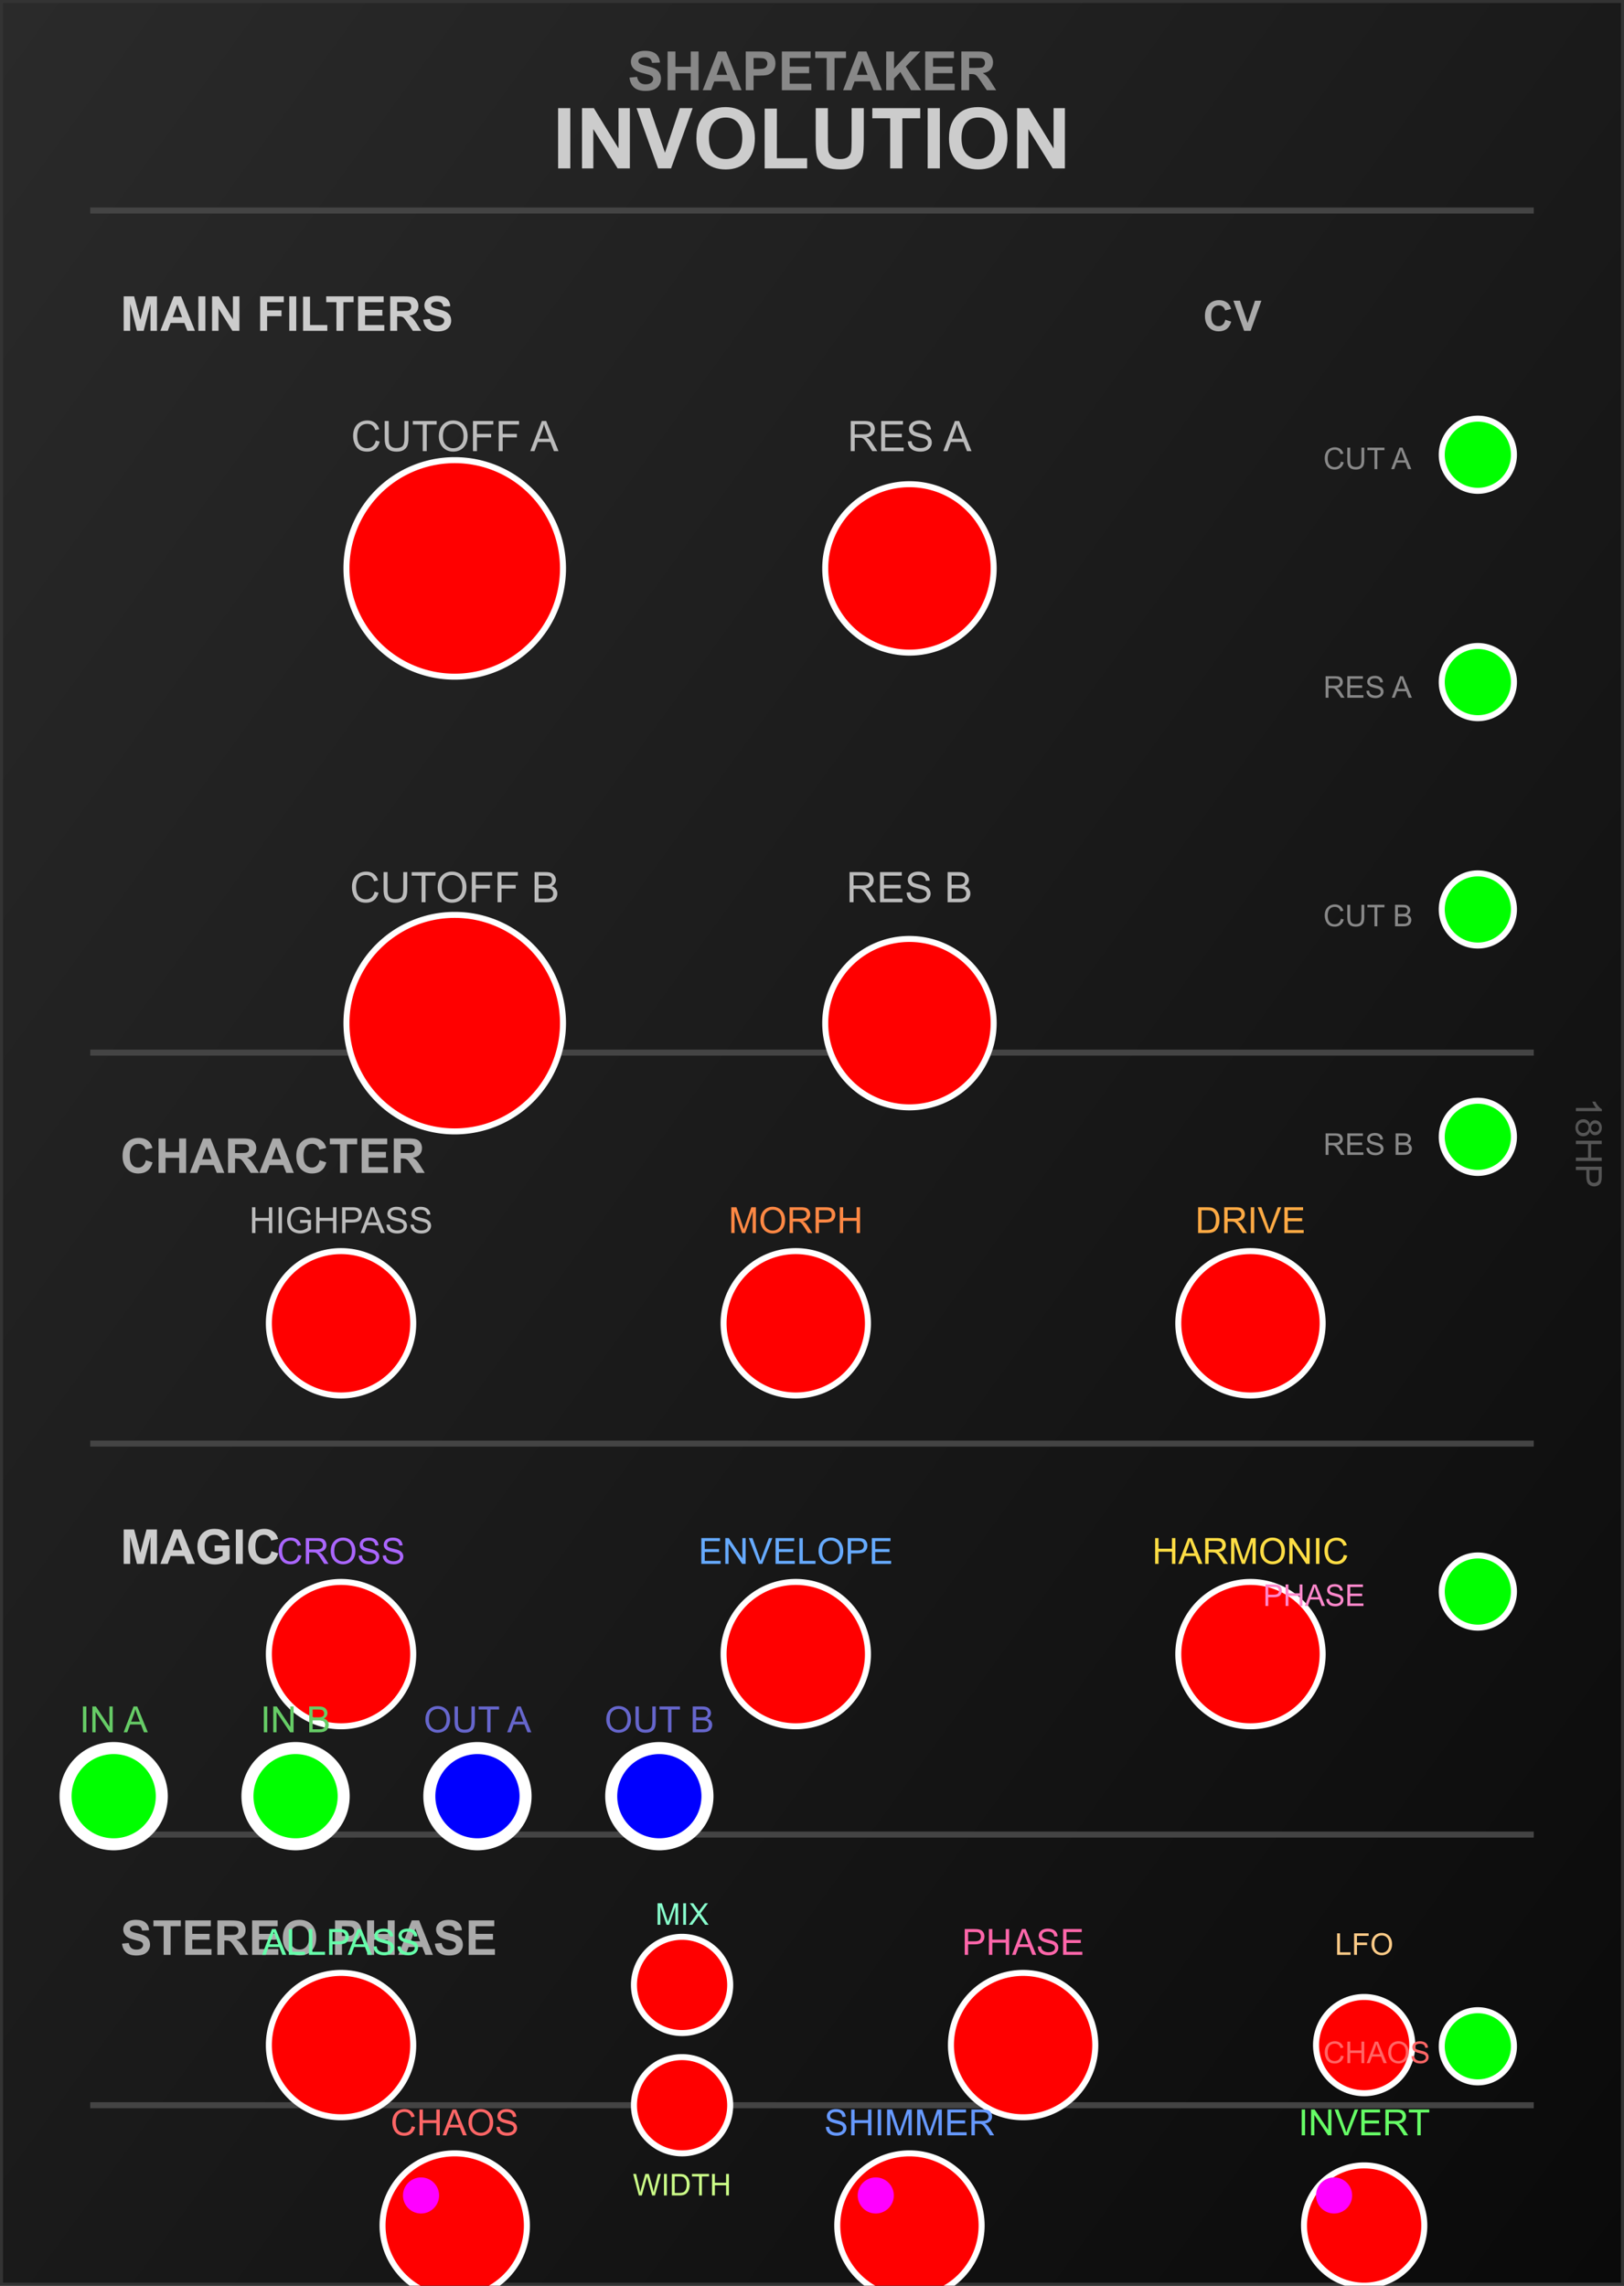 <?xml version="1.0" encoding="UTF-8" standalone="no"?>
<svg
   width="270"
   height="380"
   viewBox="0 0 270 380"
   version="1.1"
   id="svg43"
   xmlns="http://www.w3.org/2000/svg"
   xmlns:svg="http://www.w3.org/2000/svg">
  <rect x="0" y="0" width="270" height="380" fill="#808080" stroke="none"/>
  <defs
     id="defs3">
    <linearGradient
       id="panelGradient"
       x1="0%"
       y1="0%"
       x2="100%"
       y2="100%">
      <stop
         offset="0%"
         style="stop-color:#2a2a2a;stop-opacity:1"
         id="stop1" />
      <stop
         offset="50%"
         style="stop-color:#1a1a1a;stop-opacity:1"
         id="stop2" />
      <stop
         offset="100%"
         style="stop-color:#0a0a0a;stop-opacity:1"
         id="stop3" />
    </linearGradient>
  </defs>
  <!-- Main panel background (18HP = 270px width) -->
  <rect
     width="270"
     height="380"
     fill="url(#panelGradient)"
     stroke="#333"
     stroke-width="1"
     id="rect3" />
  <!-- Brand and module title -->
  <path
     d="m 104.656,12.904 1.266,-0.123 q 0.114,0.637 0.461,0.936 0.352,0.299 0.945,0.299 0.628,0 0.945,-0.264 0.321,-0.268 0.321,-0.624 0,-0.229 -0.136,-0.387 -0.132,-0.163 -0.466,-0.281 -0.229,-0.079 -1.042,-0.281 -1.046,-0.259 -1.468,-0.637 -0.593,-0.532 -0.593,-1.296 0,-0.492 0.277,-0.918 0.281,-0.431 0.804,-0.655 0.527,-0.224 1.27,-0.224 1.213,0 1.824,0.532 0.615,0.532 0.646,1.419 l -1.301,0.057 q -0.084,-0.497 -0.36,-0.712 -0.272,-0.22 -0.822,-0.22 -0.567,0 -0.888,0.233 -0.207,0.149 -0.207,0.4 0,0.229 0.193,0.391 0.246,0.207 1.195,0.431 0.949,0.224 1.402,0.466 0.457,0.237 0.712,0.655 0.259,0.413 0.259,1.024 0,0.554 -0.308,1.037 -0.308,0.483 -0.87,0.721 -0.562,0.233 -1.402,0.233 -1.222,0 -1.876,-0.562 -0.655,-0.567 -0.782,-1.648 z M 110.993,15 V 8.558 h 1.301 v 2.536 h 2.549 V 8.558 h 1.301 V 15 h -1.301 v -2.817 h -2.549 V 15 Z m 12.305,0 h -1.415 l -0.562,-1.463 h -2.575 L 118.213,15 h -1.38 l 2.509,-6.442 h 1.375 z m -2.395,-2.549 -0.888,-2.391 -0.87,2.391 z M 123.987,15 V 8.558 h 2.087 q 1.187,0 1.547,0.097 0.554,0.145 0.927,0.633 0.374,0.483 0.374,1.252 0,0.593 -0.215,0.998 -0.215,0.404 -0.549,0.637 -0.33,0.229 -0.672,0.303 -0.466,0.092 -1.349,0.092 h -0.848 V 15 Z m 1.301,-5.353 V 11.476 H 126 q 0.769,0 1.028,-0.101 0.259,-0.101 0.404,-0.316 0.149,-0.215 0.149,-0.501 0,-0.352 -0.207,-0.58 -0.207,-0.229 -0.523,-0.286 -0.233,-0.044 -0.936,-0.044 z M 129.99,15 V 8.558 h 4.777 v 1.09 h -3.476 v 1.428 h 3.234 v 1.085 h -3.234 v 1.753 h 3.599 V 15 Z m 7.453,0 V 9.647 h -1.912 V 8.558 h 5.12 v 1.09 h -1.907 V 15 Z m 9.189,0 h -1.415 l -0.562,-1.463 h -2.575 L 141.548,15 h -1.38 l 2.509,-6.442 h 1.375 z m -2.395,-2.549 -0.888,-2.391 -0.87,2.391 z M 147.34,15 V 8.558 h 1.301 v 2.861 l 2.628,-2.861 h 1.749 L 150.592,11.067 153.149,15 h -1.683 l -1.771,-3.023 -1.055,1.077 V 15 Z m 6.482,0 V 8.558 h 4.777 v 1.09 h -3.476 v 1.428 h 3.234 v 1.085 h -3.234 v 1.753 h 3.599 V 15 Z m 6.007,0 V 8.558 h 2.738 q 1.033,0 1.499,0.176 0.47,0.171 0.751,0.615 0.281,0.444 0.281,1.015 0,0.725 -0.426,1.2 -0.426,0.47 -1.274,0.593 0.422,0.246 0.694,0.541 0.277,0.294 0.743,1.046 L 165.621,15 h -1.556 L 163.125,13.598 q -0.501,-0.751 -0.686,-0.945 -0.185,-0.198 -0.391,-0.268 -0.207,-0.075 -0.655,-0.075 h -0.264 V 15 Z m 1.301,-3.718 h 0.962 q 0.936,0 1.169,-0.079 0.233,-0.079 0.365,-0.272 0.132,-0.193 0.132,-0.483 0,-0.325 -0.176,-0.523 -0.171,-0.202 -0.488,-0.255 -0.158,-0.022 -0.949,-0.022 h -1.015 z"
     id="text3"
     style="font-weight:bold;font-size:9px;font-family:Arial, sans-serif;text-anchor:middle;fill:#888888"
     aria-label="SHAPETAKER" />
  <path
     d="M 92.792,28 V 17.979 h 2.023 V 28 Z m 3.972,0 V 17.979 h 1.969 l 4.102,6.692 v -6.692 h 1.88 V 28 h -2.03 L 98.643,21.465 V 28 Z m 12.646,0 -3.582,-10.021 h 2.194 l 2.536,7.417 2.454,-7.417 h 2.146 L 111.57,28 Z m 6.371,-4.949 q 0,-1.531 0.458,-2.57 0.342,-0.766 0.93,-1.374 0.595,-0.608 1.299,-0.902 0.937,-0.396 2.16,-0.396 2.215,0 3.541,1.374 1.333,1.374 1.333,3.821 0,2.427 -1.319,3.801 -1.319,1.367 -3.527,1.367 -2.235,0 -3.555,-1.36 -1.319,-1.367 -1.319,-3.76 z m 2.085,-0.068 q 0,1.702 0.786,2.584 0.786,0.875 1.996,0.875 1.21,0 1.982,-0.868 0.779,-0.875 0.779,-2.618 0,-1.723 -0.759,-2.57 -0.752,-0.848 -2.003,-0.848 -1.251,0 -2.017,0.861 -0.766,0.854 -0.766,2.584 z M 127.135,28 v -9.939 h 2.023 v 8.251 h 5.031 V 28 Z m 8.483,-10.021 h 2.023 v 5.428 q 0,1.292 0.075,1.675 0.13,0.615 0.615,0.991 0.492,0.369 1.34,0.369 0.861,0 1.299,-0.349 0.438,-0.355 0.526,-0.868 0.089,-0.513 0.089,-1.702 v -5.544 h 2.023 v 5.264 q 0,1.805 -0.164,2.55 -0.164,0.745 -0.608,1.258 -0.438,0.513 -1.176,0.82 -0.738,0.301 -1.928,0.301 -1.436,0 -2.181,-0.328 -0.738,-0.335 -1.169,-0.861 -0.431,-0.533 -0.567,-1.114 -0.198,-0.861 -0.198,-2.543 z M 147.999,28 v -8.326 h -2.974 v -1.695 h 7.964 v 1.695 h -2.967 V 28 Z m 6.234,0 V 17.979 h 2.023 V 28 Z m 3.541,-4.949 q 0,-1.531 0.458,-2.57 0.342,-0.766 0.93,-1.374 0.595,-0.608 1.299,-0.902 0.937,-0.396 2.16,-0.396 2.215,0 3.541,1.374 1.333,1.374 1.333,3.821 0,2.427 -1.319,3.801 -1.319,1.367 -3.527,1.367 -2.235,0 -3.555,-1.36 -1.319,-1.367 -1.319,-3.76 z m 2.085,-0.068 q 0,1.702 0.786,2.584 0.786,0.875 1.996,0.875 1.21,0 1.982,-0.868 0.779,-0.875 0.779,-2.618 0,-1.723 -0.759,-2.57 -0.752,-0.848 -2.003,-0.848 -1.251,0 -2.017,0.861 -0.766,0.854 -0.766,2.584 z M 169.094,28 V 17.979 h 1.969 l 4.102,6.692 v -6.692 h 1.88 V 28 h -2.03 l -4.04,-6.535 V 28 Z"
     id="text4"
     style="font-weight:bold;font-size:14px;font-family:Arial, sans-serif;text-anchor:middle;fill:#cccccc"
     aria-label="INVOLUTION" />
  <!-- Section dividers -->
  <path
     id="line4"
     style="stroke:#444444"
     d="M 15,35 H 255" />
  <path
     id="line5"
     style="stroke:#444444"
     d="M 15,175 H 255" />
  <path
     id="line6"
     style="stroke:#444444"
     d="M 15,240 H 255" />
  <path
     id="line7"
     style="stroke:#444444"
     d="M 15,305 H 255" />
  <path
     id="line8"
     style="stroke:#444444"
     d="M 15,350 H 255" />
  <!-- MAIN FILTERS SECTION -->
  <path
     d="m 20.566,55 v -5.727 h 1.73 l 1.039,3.906 1.027,-3.906 h 1.734 V 55 H 25.023 V 50.492 L 23.887,55 H 22.773 L 21.641,50.492 V 55 Z m 11.844,0 h -1.258 l -0.5,-1.301 H 28.363 L 27.891,55 h -1.227 l 2.23,-5.727 h 1.223 z m -2.129,-2.266 -0.789,-2.125 -0.773,2.125 z M 32.988,55 v -5.727 h 1.156 V 55 Z m 2.27,0 v -5.727 h 1.125 l 2.344,3.824 v -3.824 h 1.074 V 55 H 38.641 L 36.332,51.266 V 55 Z m 7.996,0 v -5.727 h 3.926 v 0.969 h -2.77 v 1.355 h 2.391 v 0.969 H 44.41 V 55 Z m 4.844,0 v -5.727 h 1.156 V 55 Z m 2.289,0 v -5.68 h 1.156 v 4.715 h 2.875 V 55 Z m 5.551,0 v -4.758 h -1.699 v -0.969 h 4.551 v 0.969 H 57.094 V 55 Z m 3.598,0 v -5.727 h 4.246 v 0.969 h -3.09 v 1.27 h 2.875 v 0.965 h -2.875 v 1.559 h 3.199 V 55 Z M 64.875,55 v -5.727 h 2.434 q 0.918,0 1.332,0.156 0.418,0.152 0.668,0.547 0.25,0.395 0.25,0.902 0,0.645 -0.379,1.066 -0.379,0.418 -1.133,0.527 0.375,0.219 0.617,0.48 0.246,0.262 0.66,0.93 L 70.023,55 h -1.383 l -0.836,-1.246 q -0.445,-0.668 -0.609,-0.84 -0.164,-0.176 -0.348,-0.238 -0.184,-0.066 -0.582,-0.066 H 66.031 V 55 Z m 1.156,-3.305 h 0.855 q 0.832,0 1.039,-0.07 0.207,-0.07 0.324,-0.242 0.117,-0.172 0.117,-0.43 0,-0.289 -0.156,-0.465 -0.152,-0.18 -0.434,-0.227 -0.141,-0.02 -0.844,-0.02 H 66.031 Z m 4.324,1.441 1.125,-0.109 q 0.102,0.566 0.41,0.832 0.312,0.266 0.84,0.266 0.559,0 0.84,-0.234 0.285,-0.238 0.285,-0.555 0,-0.203 -0.121,-0.344 -0.117,-0.145 -0.414,-0.25 -0.203,-0.07 -0.926,-0.25 -0.93,-0.23 -1.305,-0.566 -0.527,-0.473 -0.527,-1.152 0,-0.438 0.246,-0.816 0.25,-0.383 0.715,-0.582 0.469,-0.199 1.129,-0.199 1.078,0 1.621,0.473 0.547,0.473 0.574,1.262 l -1.156,0.051 q -0.074,-0.441 -0.32,-0.633 -0.242,-0.195 -0.73,-0.195 -0.504,0 -0.789,0.207 -0.184,0.133 -0.184,0.355 0,0.203 0.172,0.348 0.219,0.184 1.062,0.383 0.844,0.199 1.246,0.414 0.406,0.211 0.633,0.582 0.23,0.367 0.23,0.91 0,0.492 -0.273,0.922 -0.273,0.43 -0.773,0.641 -0.5,0.207 -1.246,0.207 -1.086,0 -1.668,-0.5 -0.582,-0.504 -0.695,-1.465 z"
     id="text8"
     style="font-weight:bold;font-size:8px;font-family:Arial, sans-serif;fill:#cccccc"
     aria-label="MAIN FILTERS" />
  <!-- Filter A Controls - Y: 25mm (94.5px) -->
  <path
     id="circle8"
     style="fill:#ff0000;stroke:#ffffff"
     d="m 93.6,94.5 a 18,18 0 0 1 -18,18 18,18 0 0 1 -18,-18 18,18 0 0 1 18,-18 18,18 0 0 1 18,18 z" />
  <path
     d="m 62.473,73.243 0.663,0.167 q -0.208,0.817 -0.752,1.248 -0.54,0.427 -1.323,0.427 -0.81,0 -1.319,-0.328 -0.506,-0.332 -0.772,-0.957 -0.263,-0.625 -0.263,-1.343 0,-0.783 0.297,-1.364 0.301,-0.584 0.851,-0.885 0.554,-0.304 1.217,-0.304 0.752,0 1.265,0.383 0.513,0.383 0.714,1.077 l -0.653,0.154 q -0.174,-0.547 -0.506,-0.796 -0.332,-0.25 -0.834,-0.25 -0.578,0 -0.967,0.277 -0.386,0.277 -0.543,0.745 -0.157,0.465 -0.157,0.96 0,0.639 0.185,1.118 0.188,0.475 0.581,0.711 0.393,0.236 0.851,0.236 0.557,0 0.943,-0.321 0.386,-0.321 0.523,-0.954 z m 4.768,-3.254 h 0.663 v 2.895 q 0,0.755 -0.171,1.2 -0.171,0.444 -0.619,0.725 -0.444,0.277 -1.169,0.277 -0.704,0 -1.152,-0.243 -0.448,-0.243 -0.639,-0.701 -0.191,-0.461 -0.191,-1.258 v -2.895 h 0.663 v 2.892 q 0,0.653 0.12,0.964 0.123,0.308 0.417,0.475 0.297,0.167 0.725,0.167 0.731,0 1.042,-0.332 0.311,-0.332 0.311,-1.275 z M 70.283,75 v -4.419 h -1.651 v -0.591 h 3.972 v 0.591 H 70.946 V 75 Z M 72.956,72.56 q 0,-1.248 0.67,-1.952 0.67,-0.708 1.729,-0.708 0.694,0 1.251,0.332 0.557,0.332 0.848,0.926 0.294,0.591 0.294,1.343 0,0.762 -0.308,1.364 -0.308,0.602 -0.872,0.913 -0.564,0.308 -1.217,0.308 -0.708,0 -1.265,-0.342 Q 73.53,74.402 73.243,73.811 72.956,73.219 72.956,72.56 Z m 0.684,0.01 q 0,0.906 0.485,1.429 0.489,0.52 1.224,0.52 0.749,0 1.23,-0.526 0.485,-0.526 0.485,-1.494 0,-0.612 -0.208,-1.066 -0.205,-0.458 -0.605,-0.708 -0.396,-0.253 -0.892,-0.253 -0.704,0 -1.213,0.485 -0.506,0.482 -0.506,1.613 z M 78.637,75 v -5.011 h 3.38 v 0.591 H 79.3 v 1.552 h 2.352 v 0.591 H 79.3 V 75 Z m 4.276,0 v -5.011 h 3.38 v 0.591 h -2.717 v 1.552 h 2.352 v 0.591 H 83.576 V 75 Z m 5.25,0 1.924,-5.011 h 0.714 L 92.852,75 H 92.097 L 91.512,73.482 H 89.417 L 88.867,75 Z m 1.446,-2.058 h 1.699 l -0.523,-1.388 q -0.239,-0.632 -0.355,-1.039 -0.096,0.482 -0.27,0.957 z"
     id="text9"
     style="font-size:7px;font-family:Arial, sans-serif;text-anchor:middle;fill:#bbbbbb"
     aria-label="CUTOFF A" />
  <path
     id="circle9"
     style="fill:#ff0000;stroke:#ffffff"
     d="m 165.2,94.5 a 14,14 0 0 1 -14,14 14,14 0 0 1 -14,-14 14,14 0 0 1 14,-14 14,14 0 0 1 14,14 z" />
  <path
     d="m 141.44,75 v -5.011 h 2.222 q 0.67,0 1.019,0.137 0.349,0.133 0.557,0.475 0.208,0.342 0.208,0.755 0,0.533 -0.345,0.899 -0.345,0.366 -1.066,0.465 0.263,0.126 0.4,0.25 0.291,0.267 0.55,0.667 L 145.856,75 h -0.834 l -0.663,-1.042 q -0.291,-0.451 -0.479,-0.69 -0.188,-0.239 -0.338,-0.335 -0.147,-0.096 -0.301,-0.133 -0.113,-0.024 -0.369,-0.024 h -0.769 V 75 Z m 0.663,-2.799 h 1.425 q 0.455,0 0.711,-0.092 0.256,-0.096 0.39,-0.301 0.133,-0.208 0.133,-0.451 0,-0.355 -0.26,-0.584 -0.256,-0.229 -0.813,-0.229 h -1.586 z M 146.499,75 v -5.011 h 3.623 v 0.591 h -2.96 v 1.535 h 2.772 v 0.588 h -2.772 v 1.706 h 3.076 V 75 Z m 4.43,-1.61 0.625,-0.055 q 0.044,0.376 0.205,0.619 0.164,0.239 0.506,0.39 0.342,0.147 0.769,0.147 0.379,0 0.67,-0.113 0.291,-0.113 0.431,-0.308 0.144,-0.198 0.144,-0.431 0,-0.236 -0.137,-0.41 -0.137,-0.178 -0.451,-0.297 -0.202,-0.079 -0.892,-0.243 -0.69,-0.167 -0.967,-0.314 -0.359,-0.188 -0.537,-0.465 -0.174,-0.28 -0.174,-0.625 0,-0.379 0.215,-0.708 0.215,-0.332 0.629,-0.502 0.414,-0.171 0.919,-0.171 0.557,0 0.981,0.181 0.427,0.178 0.656,0.526 0.229,0.349 0.246,0.79 l -0.636,0.048 q -0.051,-0.475 -0.349,-0.718 -0.294,-0.243 -0.872,-0.243 -0.602,0 -0.878,0.222 -0.273,0.219 -0.273,0.53 0,0.27 0.195,0.444 0.191,0.174 0.998,0.359 0.81,0.181 1.111,0.318 0.438,0.202 0.646,0.513 0.208,0.308 0.208,0.711 0,0.4 -0.229,0.755 -0.229,0.352 -0.66,0.55 -0.427,0.195 -0.964,0.195 -0.68,0 -1.142,-0.198 -0.458,-0.198 -0.721,-0.595 -0.26,-0.4 -0.273,-0.902 z M 156.831,75 l 1.924,-5.011 h 0.714 L 161.521,75 h -0.755 l -0.584,-1.518 h -2.095 L 157.535,75 Z m 1.446,-2.058 h 1.699 l -0.523,-1.388 q -0.239,-0.632 -0.355,-1.039 -0.096,0.482 -0.27,0.957 z"
     id="text10"
     style="font-size:7px;font-family:Arial, sans-serif;text-anchor:middle;fill:#bbbbbb"
     aria-label="RES A" />
  <!-- Filter B Controls - Y: 45mm (170.1px) -->
  <path
     id="circle10"
     style="fill:#ff0000;stroke:#ffffff"
     d="m 93.6,170.1 a 18,18 0 0 1 -18,18 18,18 0 0 1 -18,-18 18,18 0 0 1 18,-18 18,18 0 0 1 18,18 z" />
  <path
     d="m 62.28,148.243 0.663,0.167 q -0.208,0.817 -0.752,1.248 -0.54,0.427 -1.323,0.427 -0.81,0 -1.319,-0.328 -0.506,-0.332 -0.772,-0.957 -0.263,-0.625 -0.263,-1.343 0,-0.783 0.297,-1.364 0.301,-0.584 0.851,-0.885 0.554,-0.304 1.217,-0.304 0.752,0 1.265,0.383 0.513,0.383 0.714,1.077 l -0.653,0.154 q -0.174,-0.547 -0.506,-0.796 -0.332,-0.25 -0.834,-0.25 -0.578,0 -0.967,0.277 -0.386,0.277 -0.543,0.745 -0.157,0.465 -0.157,0.96 0,0.639 0.185,1.118 0.188,0.475 0.581,0.711 0.393,0.236 0.851,0.236 0.557,0 0.943,-0.321 0.386,-0.321 0.523,-0.954 z m 4.768,-3.254 h 0.663 v 2.895 q 0,0.755 -0.171,1.2 -0.171,0.444 -0.619,0.725 -0.444,0.277 -1.169,0.277 -0.704,0 -1.152,-0.243 -0.448,-0.243 -0.639,-0.701 -0.191,-0.461 -0.191,-1.258 v -2.895 h 0.663 v 2.892 q 0,0.653 0.12,0.964 0.123,0.308 0.417,0.475 0.297,0.167 0.725,0.167 0.731,0 1.042,-0.332 0.311,-0.332 0.311,-1.275 z M 70.09,150 v -4.419 h -1.651 v -0.591 h 3.972 v 0.591 H 70.753 V 150 Z m 2.673,-2.44 q 0,-1.248 0.67,-1.952 0.67,-0.708 1.729,-0.708 0.694,0 1.251,0.332 0.557,0.332 0.848,0.926 0.294,0.591 0.294,1.343 0,0.762 -0.308,1.364 -0.308,0.602 -0.872,0.913 -0.564,0.308 -1.217,0.308 -0.708,0 -1.265,-0.342 -0.557,-0.342 -0.844,-0.933 -0.287,-0.591 -0.287,-1.251 z m 0.684,0.01 q 0,0.906 0.485,1.429 0.489,0.52 1.224,0.52 0.749,0 1.23,-0.526 0.485,-0.526 0.485,-1.494 0,-0.612 -0.208,-1.066 -0.205,-0.458 -0.605,-0.708 -0.396,-0.253 -0.892,-0.253 -0.704,0 -1.213,0.485 -0.506,0.482 -0.506,1.613 z M 78.444,150 v -5.011 h 3.38 v 0.591 h -2.717 v 1.552 h 2.352 v 0.591 H 79.107 V 150 Z m 4.276,0 v -5.011 h 3.38 v 0.591 h -2.717 v 1.552 h 2.352 v 0.591 H 83.383 V 150 Z m 6.159,0 v -5.011 h 1.88 q 0.574,0 0.919,0.154 0.349,0.15 0.543,0.468 0.198,0.314 0.198,0.66 0,0.321 -0.174,0.605 -0.174,0.284 -0.526,0.458 0.455,0.133 0.697,0.455 0.246,0.321 0.246,0.759 0,0.352 -0.15,0.656 -0.147,0.301 -0.366,0.465 -0.219,0.164 -0.55,0.25 Q 91.268,150 90.789,150 Z m 0.663,-2.905 h 1.083 q 0.441,0 0.632,-0.058 0.253,-0.075 0.379,-0.25 0.13,-0.174 0.13,-0.438 0,-0.25 -0.12,-0.438 -0.12,-0.191 -0.342,-0.26 -0.222,-0.072 -0.762,-0.072 h -1.001 z m 0,2.314 h 1.248 q 0.321,0 0.451,-0.024 0.229,-0.041 0.383,-0.137 0.154,-0.096 0.253,-0.277 0.099,-0.185 0.099,-0.424 0,-0.28 -0.144,-0.485 -0.144,-0.208 -0.4,-0.291 -0.253,-0.085 -0.731,-0.085 h -1.159 z"
     id="text11"
     style="font-size:7px;font-family:Arial, sans-serif;text-anchor:middle;fill:#bbbbbb"
     aria-label="CUTOFF B" />
  <path
     id="circle11"
     style="fill:#ff0000;stroke:#ffffff"
     d="m 165.2,170.1 a 14,14 0 0 1 -14,14 14,14 0 0 1 -14,-14 14,14 0 0 1 14,-14 14,14 0 0 1 14,14 z" />
  <path
     d="m 141.247,150 v -5.011 h 2.222 q 0.67,0 1.019,0.137 0.349,0.133 0.557,0.475 0.208,0.342 0.208,0.755 0,0.533 -0.345,0.899 -0.345,0.366 -1.066,0.465 0.263,0.126 0.4,0.25 0.291,0.267 0.55,0.666 L 145.663,150 h -0.834 l -0.663,-1.042 q -0.291,-0.451 -0.479,-0.69 -0.188,-0.239 -0.338,-0.335 -0.147,-0.096 -0.301,-0.133 -0.113,-0.024 -0.369,-0.024 h -0.769 V 150 Z m 0.663,-2.799 h 1.425 q 0.455,0 0.711,-0.092 0.256,-0.096 0.39,-0.301 0.133,-0.208 0.133,-0.451 0,-0.355 -0.26,-0.584 -0.256,-0.229 -0.813,-0.229 h -1.586 z M 146.305,150 v -5.011 h 3.623 v 0.591 h -2.96 v 1.535 h 2.772 v 0.588 h -2.772 v 1.706 h 3.076 V 150 Z m 4.43,-1.61 0.625,-0.055 q 0.044,0.376 0.205,0.619 0.164,0.239 0.506,0.39 0.342,0.147 0.769,0.147 0.379,0 0.67,-0.113 0.291,-0.113 0.431,-0.308 0.144,-0.198 0.144,-0.431 0,-0.236 -0.137,-0.41 -0.137,-0.178 -0.451,-0.297 -0.202,-0.079 -0.892,-0.243 -0.69,-0.167 -0.967,-0.314 -0.359,-0.188 -0.537,-0.465 -0.174,-0.28 -0.174,-0.625 0,-0.379 0.215,-0.708 0.215,-0.332 0.629,-0.502 0.414,-0.171 0.919,-0.171 0.557,0 0.981,0.181 0.427,0.178 0.656,0.526 0.229,0.349 0.246,0.79 l -0.636,0.048 q -0.051,-0.475 -0.349,-0.718 -0.294,-0.243 -0.872,-0.243 -0.602,0 -0.878,0.222 -0.273,0.219 -0.273,0.53 0,0.27 0.195,0.444 0.191,0.174 0.998,0.359 0.81,0.181 1.111,0.318 0.438,0.202 0.646,0.513 0.208,0.308 0.208,0.711 0,0.4 -0.229,0.755 -0.229,0.352 -0.66,0.55 -0.427,0.195 -0.964,0.195 -0.68,0 -1.142,-0.198 -0.458,-0.198 -0.721,-0.595 -0.26,-0.4 -0.273,-0.902 z M 157.547,150 v -5.011 h 1.88 q 0.574,0 0.919,0.154 0.349,0.15 0.543,0.468 0.198,0.314 0.198,0.66 0,0.321 -0.174,0.605 -0.174,0.284 -0.526,0.458 0.455,0.133 0.697,0.455 0.246,0.321 0.246,0.759 0,0.352 -0.15,0.656 -0.147,0.301 -0.366,0.465 -0.219,0.164 -0.55,0.25 -0.328,0.082 -0.807,0.082 z m 0.663,-2.905 h 1.083 q 0.441,0 0.632,-0.058 0.253,-0.075 0.379,-0.25 0.13,-0.174 0.13,-0.438 0,-0.25 -0.12,-0.438 -0.12,-0.191 -0.342,-0.26 -0.222,-0.072 -0.762,-0.072 h -1.001 z m 0,2.314 h 1.248 q 0.321,0 0.451,-0.024 0.229,-0.041 0.383,-0.137 0.154,-0.096 0.253,-0.277 0.099,-0.185 0.099,-0.424 0,-0.28 -0.144,-0.485 -0.144,-0.208 -0.4,-0.291 -0.253,-0.085 -0.731,-0.085 h -1.159 z"
     id="text12"
     style="font-size:7px;font-family:Arial, sans-serif;text-anchor:middle;fill:#bbbbbb"
     aria-label="RES B" />
  <!-- CHARACTER SECTION -->
  <path
     d="m 24.246,192.895 1.121,0.355 q -0.258,0.938 -0.859,1.395 -0.598,0.453 -1.52,0.453 -1.141,0 -1.875,-0.777 -0.734,-0.781 -0.734,-2.133 0,-1.43 0.738,-2.219 0.738,-0.793 1.941,-0.793 1.051,0 1.707,0.621 0.391,0.367 0.586,1.055 L 24.207,191.125 Q 24.105,190.68 23.781,190.422 23.461,190.164 23,190.164 q -0.637,0 -1.035,0.457 -0.395,0.457 -0.395,1.48 0,1.086 0.391,1.547 0.391,0.461 1.016,0.461 0.461,0 0.793,-0.293 0.332,-0.293 0.477,-0.922 z M 26.363,195 v -5.727 h 1.156 v 2.254 h 2.266 v -2.254 h 1.156 V 195 h -1.156 v -2.504 H 27.52 V 195 Z m 10.938,0 h -1.258 l -0.5,-1.301 H 33.254 L 32.781,195 h -1.227 l 2.23,-5.727 h 1.223 z m -2.129,-2.266 -0.789,-2.125 -0.773,2.125 z M 37.918,195 v -5.727 h 2.434 q 0.918,0 1.332,0.156 0.418,0.152 0.668,0.547 0.25,0.395 0.25,0.902 0,0.645 -0.379,1.066 -0.379,0.418 -1.133,0.527 0.375,0.219 0.617,0.48 0.246,0.262 0.66,0.93 L 43.066,195 h -1.383 l -0.836,-1.246 q -0.445,-0.668 -0.609,-0.84 -0.164,-0.176 -0.348,-0.238 -0.184,-0.066 -0.582,-0.066 H 39.074 V 195 Z m 1.156,-3.305 h 0.855 q 0.832,0 1.039,-0.07 0.207,-0.07 0.324,-0.242 0.117,-0.172 0.117,-0.43 0,-0.289 -0.156,-0.465 -0.152,-0.18 -0.434,-0.227 -0.141,-0.019 -0.844,-0.019 H 39.074 Z M 48.855,195 h -1.258 l -0.5,-1.301 H 44.809 L 44.336,195 h -1.227 l 2.23,-5.727 H 46.562 Z m -2.129,-2.266 -0.789,-2.125 -0.773,2.125 z m 6.406,0.16 1.121,0.355 q -0.258,0.938 -0.859,1.395 -0.598,0.453 -1.52,0.453 -1.141,0 -1.875,-0.777 -0.734,-0.781 -0.734,-2.133 0,-1.43 0.738,-2.219 0.738,-0.793 1.941,-0.793 1.051,0 1.707,0.621 0.391,0.367 0.586,1.055 L 53.094,191.125 q -0.102,-0.445 -0.426,-0.703 -0.32,-0.258 -0.781,-0.258 -0.637,0 -1.035,0.457 -0.395,0.457 -0.395,1.48 0,1.086 0.391,1.547 0.391,0.461 1.016,0.461 0.461,0 0.793,-0.293 0.332,-0.293 0.477,-0.922 z M 56.535,195 v -4.758 h -1.699 v -0.969 h 4.551 v 0.969 H 57.691 V 195 Z m 3.598,0 v -5.727 h 4.246 v 0.969 h -3.09 v 1.27 h 2.875 v 0.965 h -2.875 v 1.559 h 3.199 V 195 Z m 5.34,0 v -5.727 h 2.434 q 0.918,0 1.332,0.156 0.418,0.152 0.668,0.547 0.25,0.395 0.25,0.902 0,0.645 -0.379,1.066 -0.379,0.418 -1.133,0.527 0.375,0.219 0.617,0.48 0.246,0.262 0.66,0.93 L 70.621,195 h -1.383 l -0.836,-1.246 q -0.445,-0.668 -0.609,-0.84 -0.164,-0.176 -0.348,-0.238 -0.184,-0.066 -0.582,-0.066 H 66.629 V 195 Z m 1.156,-3.305 h 0.855 q 0.832,0 1.039,-0.07 0.207,-0.07 0.324,-0.242 0.117,-0.172 0.117,-0.43 0,-0.289 -0.156,-0.465 -0.152,-0.18 -0.434,-0.227 -0.141,-0.019 -0.844,-0.019 h -0.902 z"
     id="text13"
     style="font-weight:bold;font-size:8px;font-family:Arial, sans-serif;fill:#aaaaaa"
     aria-label="CHARACTER" />
  <!-- Character Controls - Y: 65mm (245.7px) -->
  <path
     id="circle13"
     style="fill:#ff0000;stroke:#ffffff"
     d="m 68.7,220 a 12,12 0 0 1 -12,12 12,12 0 0 1 -12,-12 12,12 0 0 1 12,-12 12,12 0 0 1 12,12 z" />
  <path
     d="m 41.899,205 v -4.295 h 0.568 v 1.764 h 2.232 v -1.764 H 45.268 V 205 h -0.568 v -2.024 H 42.468 V 205 Z m 4.412,0 v -4.295 h 0.568 V 205 Z m 3.58,-1.685 v -0.504 l 1.819,-0.003 v 1.594 q -0.419,0.334 -0.864,0.504 -0.445,0.167 -0.914,0.167 -0.633,0 -1.151,-0.27 -0.516,-0.272 -0.779,-0.785 -0.264,-0.513 -0.264,-1.145 0,-0.627 0.261,-1.169 0.264,-0.545 0.756,-0.809 0.492,-0.264 1.134,-0.264 0.466,0 0.841,0.152 0.378,0.149 0.592,0.419 0.214,0.27 0.325,0.703 l -0.513,0.141 q -0.097,-0.328 -0.24,-0.516 -0.144,-0.188 -0.41,-0.299 -0.267,-0.114 -0.592,-0.114 -0.39,0 -0.674,0.12 -0.284,0.117 -0.46,0.311 -0.173,0.193 -0.27,0.425 -0.164,0.398 -0.164,0.864 0,0.574 0.196,0.961 0.199,0.387 0.577,0.574 0.378,0.188 0.803,0.188 0.369,0 0.721,-0.141 0.352,-0.144 0.533,-0.305 v -0.8 z M 52.566,205 v -4.295 h 0.568 v 1.764 h 2.232 v -1.764 h 0.568 V 205 h -0.568 v -2.024 H 53.135 V 205 Z m 4.315,0 v -4.295 h 1.62 q 0.428,0 0.653,0.041 0.316,0.053 0.53,0.202 0.214,0.146 0.343,0.413 0.132,0.267 0.132,0.586 0,0.548 -0.349,0.929 -0.349,0.378 -1.26,0.378 H 57.45 V 205 Z m 0.568,-2.253 h 1.11 q 0.551,0 0.782,-0.205 0.231,-0.205 0.231,-0.577 0,-0.27 -0.138,-0.46 -0.135,-0.193 -0.357,-0.255 -0.144,-0.038 -0.53,-0.038 H 57.45 Z M 59.967,205 l 1.649,-4.295 h 0.612 L 63.986,205 h -0.647 l -0.501,-1.301 H 61.042 L 60.57,205 Z m 1.239,-1.764 h 1.456 l -0.448,-1.189 q -0.205,-0.542 -0.305,-0.891 -0.082,0.413 -0.231,0.82 z m 3.041,0.384 0.536,-0.047 q 0.038,0.322 0.176,0.53 0.141,0.205 0.434,0.334 0.293,0.126 0.659,0.126 0.325,0 0.574,-0.097 0.249,-0.097 0.369,-0.264 0.123,-0.17 0.123,-0.369 0,-0.202 -0.117,-0.352 -0.117,-0.152 -0.387,-0.255 -0.173,-0.067 -0.765,-0.208 -0.592,-0.144 -0.829,-0.27 -0.308,-0.161 -0.46,-0.398 -0.149,-0.24 -0.149,-0.536 0,-0.325 0.185,-0.606 0.185,-0.284 0.539,-0.431 0.354,-0.146 0.788,-0.146 0.478,0 0.841,0.155 0.366,0.152 0.562,0.451 0.196,0.299 0.211,0.677 l -0.545,0.041 q -0.044,-0.407 -0.299,-0.615 -0.252,-0.208 -0.747,-0.208 -0.516,0 -0.753,0.19 -0.234,0.188 -0.234,0.454 0,0.231 0.167,0.381 0.164,0.149 0.855,0.308 0.694,0.155 0.952,0.272 0.375,0.173 0.554,0.439 0.179,0.264 0.179,0.609 0,0.343 -0.196,0.647 -0.196,0.302 -0.565,0.472 -0.366,0.167 -0.826,0.167 -0.583,0 -0.979,-0.17 -0.393,-0.17 -0.618,-0.51 -0.223,-0.343 -0.234,-0.773 z m 4.002,0 0.536,-0.047 q 0.038,0.322 0.176,0.53 0.141,0.205 0.434,0.334 0.293,0.126 0.659,0.126 0.325,0 0.574,-0.097 0.249,-0.097 0.369,-0.264 0.123,-0.17 0.123,-0.369 0,-0.202 -0.117,-0.352 -0.117,-0.152 -0.387,-0.255 -0.173,-0.067 -0.765,-0.208 -0.592,-0.144 -0.829,-0.27 -0.308,-0.161 -0.46,-0.398 -0.149,-0.24 -0.149,-0.536 0,-0.325 0.185,-0.606 0.185,-0.284 0.539,-0.431 0.354,-0.146 0.788,-0.146 0.478,0 0.841,0.155 0.366,0.152 0.562,0.451 0.196,0.299 0.211,0.677 l -0.545,0.041 q -0.044,-0.407 -0.299,-0.615 -0.252,-0.208 -0.747,-0.208 -0.516,0 -0.753,0.19 -0.234,0.188 -0.234,0.454 0,0.231 0.167,0.381 0.164,0.149 0.855,0.308 0.694,0.155 0.952,0.272 0.375,0.173 0.554,0.439 0.179,0.264 0.179,0.609 0,0.343 -0.196,0.647 -0.196,0.302 -0.565,0.472 -0.366,0.167 -0.826,0.167 -0.583,0 -0.979,-0.17 -0.393,-0.17 -0.618,-0.51 -0.223,-0.343 -0.234,-0.773 z"
     id="text14"
     style="font-size:6px;font-family:Arial, sans-serif;text-anchor:middle;fill:#bbbbbb"
     aria-label="HIGHPASS" />
  <path
     id="circle14"
     style="fill:#ff0000;stroke:#ffffff"
     d="m 144.3,220 a 12,12 0 0 1 -12,12 12,12 0 0 1 -12,-12 12,12 0 0 1 12,-12 12,12 0 0 1 12,12 z" />
  <path
     d="m 121.579,205 v -4.295 h 0.855 l 1.017,3.041 q 0.141,0.425 0.205,0.636 0.073,-0.234 0.229,-0.688 l 1.028,-2.988 h 0.765 V 205 h -0.548 v -3.595 L 123.882,205 h -0.513 l -1.242,-3.656 V 205 Z m 4.843,-2.092 q 0,-1.069 0.574,-1.673 0.574,-0.606 1.482,-0.606 0.595,0 1.072,0.284 0.478,0.284 0.727,0.794 0.252,0.507 0.252,1.151 0,0.653 -0.264,1.169 -0.264,0.516 -0.747,0.782 -0.483,0.264 -1.043,0.264 -0.606,0 -1.084,-0.293 -0.478,-0.293 -0.724,-0.8 -0.246,-0.507 -0.246,-1.072 z m 0.586,0.009 q 0,0.776 0.416,1.225 0.419,0.445 1.049,0.445 0.642,0 1.055,-0.451 0.416,-0.451 0.416,-1.28 0,-0.524 -0.179,-0.914 -0.176,-0.393 -0.519,-0.606 -0.34,-0.217 -0.765,-0.217 -0.604,0 -1.04,0.416 -0.434,0.413 -0.434,1.383 z M 131.27,205 v -4.295 h 1.904 q 0.574,0 0.873,0.117 0.299,0.114 0.478,0.407 0.179,0.293 0.179,0.647 0,0.457 -0.296,0.771 -0.296,0.313 -0.914,0.398 0.226,0.108 0.343,0.214 0.249,0.229 0.472,0.571 L 135.055,205 h -0.715 l -0.568,-0.894 q -0.249,-0.387 -0.41,-0.592 -0.161,-0.205 -0.29,-0.287 -0.126,-0.082 -0.258,-0.114 -0.097,-0.021 -0.316,-0.021 h -0.659 V 205 Z m 0.568,-2.399 h 1.222 q 0.39,0 0.609,-0.079 0.22,-0.082 0.334,-0.258 0.114,-0.179 0.114,-0.387 0,-0.305 -0.223,-0.501 -0.22,-0.196 -0.697,-0.196 h -1.359 z M 135.594,205 v -4.295 h 1.62 q 0.428,0 0.653,0.041 0.316,0.053 0.53,0.202 0.214,0.146 0.343,0.413 0.132,0.267 0.132,0.586 0,0.548 -0.349,0.929 -0.349,0.378 -1.26,0.378 H 136.163 V 205 Z m 0.568,-2.253 h 1.11 q 0.551,0 0.782,-0.205 0.231,-0.205 0.231,-0.577 0,-0.27 -0.138,-0.46 -0.135,-0.193 -0.357,-0.255 -0.144,-0.038 -0.53,-0.038 H 136.163 Z M 139.614,205 v -4.295 h 0.568 v 1.764 h 2.232 v -1.764 h 0.568 V 205 h -0.568 v -2.024 h -2.232 V 205 Z"
     id="text15"
     style="font-size:6px;font-family:Arial, sans-serif;text-anchor:middle;fill:#ff8844"
     aria-label="MORPH" />
  <path
     id="circle15"
     style="fill:#ff0000;stroke:#ffffff"
     d="m 219.9,220 a 12,12 0 0 1 -12,12 12,12 0 0 1 -12,-12 12,12 0 0 1 12,-12 12,12 0 0 1 12,12 z" />
  <path
     d="m 199.194,205 v -4.295 h 1.479 q 0.501,0 0.765,0.061 0.369,0.085 0.63,0.308 0.34,0.287 0.507,0.735 0.17,0.445 0.17,1.02 0,0.489 -0.114,0.867 -0.114,0.378 -0.293,0.627 -0.179,0.246 -0.393,0.39 -0.211,0.141 -0.513,0.214 Q 201.134,205 200.744,205 Z m 0.568,-0.507 h 0.917 q 0.425,0 0.665,-0.079 0.243,-0.079 0.387,-0.223 0.202,-0.202 0.313,-0.542 0.114,-0.343 0.114,-0.829 0,-0.674 -0.223,-1.034 -0.22,-0.363 -0.536,-0.486 -0.229,-0.088 -0.735,-0.088 h -0.902 z M 203.536,205 v -4.295 h 1.904 q 0.574,0 0.873,0.117 0.299,0.114 0.478,0.407 0.179,0.293 0.179,0.647 0,0.457 -0.296,0.771 -0.296,0.313 -0.914,0.398 0.226,0.108 0.343,0.214 0.249,0.229 0.472,0.571 L 207.321,205 h -0.715 l -0.568,-0.894 q -0.249,-0.387 -0.41,-0.592 -0.161,-0.205 -0.29,-0.287 -0.126,-0.082 -0.258,-0.114 -0.097,-0.021 -0.316,-0.021 h -0.659 V 205 Z m 0.568,-2.399 h 1.222 q 0.39,0 0.609,-0.079 0.22,-0.082 0.334,-0.258 0.114,-0.179 0.114,-0.387 0,-0.305 -0.223,-0.501 -0.22,-0.196 -0.697,-0.196 h -1.359 z M 207.957,205 v -4.295 h 0.568 V 205 Z m 2.798,0 -1.664,-4.295 h 0.615 l 1.116,3.12 q 0.135,0.375 0.226,0.703 0.1,-0.352 0.231,-0.703 l 1.16,-3.12 h 0.58 L 211.338,205 Z m 2.786,0 v -4.295 h 3.105 v 0.507 h -2.537 v 1.315 h 2.376 v 0.504 h -2.376 v 1.462 h 2.637 V 205 Z"
     id="text16"
     style="font-size:6px;font-family:Arial, sans-serif;text-anchor:middle;fill:#ffaa44"
     aria-label="DRIVE" />
  <!-- MAGICAL EFFECTS SECTION -->
  <path
     d="m 20.566,260 v -5.727 h 1.73 l 1.039,3.906 1.027,-3.906 h 1.734 V 260 h -1.074 v -4.508 L 23.887,260 h -1.113 l -1.133,-4.508 V 260 Z m 11.844,0 h -1.258 l -0.5,-1.301 H 28.363 L 27.891,260 h -1.227 l 2.23,-5.727 h 1.223 z m -2.129,-2.266 -0.789,-2.125 -0.773,2.125 z m 5.406,0.16 v -0.965 h 2.492 v 2.281 q -0.363,0.352 -1.055,0.621 -0.688,0.266 -1.395,0.266 -0.898,0 -1.566,-0.375 -0.668,-0.379 -1.004,-1.078 -0.336,-0.703 -0.336,-1.527 0,-0.895 0.375,-1.59 0.375,-0.695 1.098,-1.066 0.551,-0.285 1.371,-0.285 1.066,0 1.664,0.449 0.602,0.445 0.773,1.234 l -1.148,0.215 Q 36.836,255.652 36.5,255.41 q -0.332,-0.246 -0.832,-0.246 -0.758,0 -1.207,0.48 -0.445,0.48 -0.445,1.426 0,1.02 0.453,1.531 0.453,0.508 1.188,0.508 0.363,0 0.727,-0.141 0.367,-0.145 0.629,-0.348 v -0.727 z M 39.211,260 v -5.727 h 1.156 V 260 Z m 5.922,-2.105 1.121,0.355 q -0.258,0.938 -0.859,1.395 -0.598,0.453 -1.52,0.453 -1.141,0 -1.875,-0.777 -0.734,-0.781 -0.734,-2.133 0,-1.43 0.738,-2.219 0.738,-0.793 1.941,-0.793 1.051,0 1.707,0.621 0.391,0.367 0.586,1.055 L 45.094,256.125 q -0.102,-0.445 -0.426,-0.703 -0.32,-0.258 -0.781,-0.258 -0.637,0 -1.035,0.457 -0.395,0.457 -0.395,1.48 0,1.086 0.391,1.547 0.391,0.461 1.016,0.461 0.461,0 0.793,-0.293 0.332,-0.293 0.477,-0.922 z"
     id="text17"
     style="font-weight:bold;font-size:8px;font-family:Arial, sans-serif;fill:#cccccc"
     aria-label="MAGIC" />
  <!-- Magical Effects - Y: 85mm (255px) -->
  <path
     id="circle17"
     style="fill:#ff0000;stroke:#ffffff"
     d="m 68.7,275 a 12,12 0 0 1 -12,12 12,12 0 0 1 -12,-12 12,12 0 0 1 12,-12 12,12 0 0 1 12,12 z" />
  <path
     d="m 49.559,258.494 0.568,0.144 q -0.179,0.7 -0.645,1.069 -0.463,0.366 -1.134,0.366 -0.694,0 -1.131,-0.281 -0.434,-0.284 -0.662,-0.82 -0.226,-0.536 -0.226,-1.151 0,-0.671 0.255,-1.169 0.258,-0.501 0.729,-0.759 0.475,-0.261 1.043,-0.261 0.645,0 1.084,0.328 0.439,0.328 0.612,0.923 l -0.56,0.132 q -0.149,-0.469 -0.434,-0.683 -0.284,-0.214 -0.715,-0.214 -0.495,0 -0.829,0.237 -0.331,0.237 -0.466,0.639 -0.135,0.398 -0.135,0.823 0,0.548 0.158,0.958 0.161,0.407 0.498,0.609 0.337,0.202 0.729,0.202 0.478,0 0.809,-0.275 0.331,-0.275 0.448,-0.817 z M 50.836,260 v -4.295 h 1.904 q 0.574,0 0.873,0.117 0.299,0.114 0.478,0.407 0.179,0.293 0.179,0.647 0,0.457 -0.296,0.771 -0.296,0.313 -0.914,0.398 0.226,0.108 0.343,0.214 0.249,0.229 0.472,0.571 L 54.621,260 h -0.715 l -0.568,-0.894 q -0.249,-0.387 -0.41,-0.592 -0.161,-0.205 -0.29,-0.287 -0.126,-0.082 -0.258,-0.114 -0.097,-0.021 -0.316,-0.021 H 51.405 V 260 Z m 0.568,-2.399 h 1.222 q 0.39,0 0.609,-0.079 0.22,-0.082 0.334,-0.258 0.114,-0.179 0.114,-0.387 0,-0.305 -0.223,-0.501 -0.22,-0.196 -0.697,-0.196 h -1.359 z m 3.583,0.308 q 0,-1.069 0.574,-1.673 0.574,-0.606 1.482,-0.606 0.595,0 1.072,0.284 0.478,0.284 0.727,0.794 0.252,0.507 0.252,1.151 0,0.653 -0.264,1.169 -0.264,0.516 -0.747,0.782 -0.483,0.264 -1.043,0.264 -0.606,0 -1.084,-0.293 -0.478,-0.293 -0.724,-0.8 -0.246,-0.507 -0.246,-1.072 z m 0.586,0.009 q 0,0.776 0.416,1.225 0.419,0.445 1.049,0.445 0.642,0 1.055,-0.451 0.416,-0.451 0.416,-1.28 0,-0.524 -0.179,-0.914 -0.176,-0.393 -0.519,-0.606 -0.34,-0.217 -0.765,-0.217 -0.604,0 -1.04,0.416 -0.434,0.413 -0.434,1.383 z m 4.061,0.703 0.536,-0.047 q 0.038,0.322 0.176,0.53 0.141,0.205 0.434,0.334 0.293,0.126 0.659,0.126 0.325,0 0.574,-0.097 0.249,-0.097 0.369,-0.264 0.123,-0.17 0.123,-0.369 0,-0.202 -0.117,-0.352 -0.117,-0.152 -0.387,-0.255 -0.173,-0.067 -0.765,-0.208 -0.592,-0.144 -0.829,-0.27 -0.308,-0.161 -0.46,-0.398 -0.149,-0.24 -0.149,-0.536 0,-0.325 0.185,-0.606 0.185,-0.284 0.539,-0.431 0.354,-0.146 0.788,-0.146 0.478,0 0.841,0.155 0.366,0.152 0.562,0.451 0.196,0.299 0.211,0.677 l -0.545,0.041 q -0.044,-0.407 -0.299,-0.615 -0.252,-0.208 -0.747,-0.208 -0.516,0 -0.753,0.19 -0.234,0.188 -0.234,0.454 0,0.231 0.167,0.381 0.164,0.149 0.855,0.308 0.694,0.155 0.952,0.272 0.375,0.173 0.554,0.439 0.179,0.264 0.179,0.609 0,0.343 -0.196,0.647 -0.196,0.302 -0.565,0.472 -0.366,0.167 -0.826,0.167 -0.583,0 -0.979,-0.17 -0.393,-0.17 -0.618,-0.51 -0.223,-0.343 -0.234,-0.773 z m 4.002,0 0.536,-0.047 q 0.038,0.322 0.176,0.53 0.141,0.205 0.434,0.334 0.293,0.126 0.659,0.126 0.325,0 0.574,-0.097 0.249,-0.097 0.369,-0.264 0.123,-0.17 0.123,-0.369 0,-0.202 -0.117,-0.352 -0.117,-0.152 -0.387,-0.255 -0.173,-0.067 -0.765,-0.208 -0.592,-0.144 -0.829,-0.27 -0.308,-0.161 -0.46,-0.398 -0.149,-0.24 -0.149,-0.536 0,-0.325 0.185,-0.606 0.185,-0.284 0.539,-0.431 0.354,-0.146 0.788,-0.146 0.478,0 0.841,0.155 0.366,0.152 0.562,0.451 0.196,0.299 0.211,0.677 l -0.545,0.041 q -0.044,-0.407 -0.299,-0.615 -0.252,-0.208 -0.747,-0.208 -0.516,0 -0.753,0.19 -0.234,0.188 -0.234,0.454 0,0.231 0.167,0.381 0.164,0.149 0.855,0.308 0.694,0.155 0.952,0.272 0.375,0.173 0.554,0.439 0.179,0.264 0.179,0.609 0,0.343 -0.196,0.647 -0.196,0.302 -0.565,0.472 -0.366,0.167 -0.826,0.167 -0.583,0 -0.979,-0.17 -0.393,-0.17 -0.618,-0.51 -0.223,-0.343 -0.234,-0.773 z"
     id="text18"
     style="font-size:6px;font-family:Arial, sans-serif;text-anchor:middle;fill:#aa66ff"
     aria-label="CROSS" />
  <path
     id="circle18"
     style="fill:#ff0000;stroke:#ffffff"
     d="m 144.3,275 a 12,12 0 0 1 -12,12 12,12 0 0 1 -12,-12 12,12 0 0 1 12,-12 12,12 0 0 1 12,12 z" />
  <path
     d="m 116.601,260 v -4.295 h 3.105 v 0.507 h -2.537 v 1.315 h 2.376 v 0.504 h -2.376 v 1.462 h 2.637 V 260 Z m 3.984,0 v -4.295 h 0.583 l 2.256,3.372 v -3.372 h 0.545 V 260 h -0.583 l -2.256,-3.375 V 260 Z m 5.566,0 -1.664,-4.295 h 0.615 l 1.116,3.12 q 0.135,0.375 0.226,0.703 0.1,-0.352 0.231,-0.703 l 1.16,-3.12 h 0.58 L 126.735,260 Z m 2.786,0 v -4.295 h 3.105 v 0.507 h -2.537 v 1.315 h 2.376 v 0.504 h -2.376 v 1.462 h 2.637 V 260 Z m 3.967,0 v -4.295 h 0.568 v 3.788 h 2.115 V 260 Z m 3.188,-2.092 q 0,-1.069 0.574,-1.673 0.574,-0.606 1.482,-0.606 0.595,0 1.072,0.284 0.478,0.284 0.727,0.794 0.252,0.507 0.252,1.151 0,0.653 -0.264,1.169 -0.264,0.516 -0.747,0.782 -0.483,0.264 -1.043,0.264 -0.606,0 -1.084,-0.293 -0.478,-0.293 -0.724,-0.8 -0.246,-0.507 -0.246,-1.072 z m 0.586,0.009 q 0,0.776 0.416,1.225 0.419,0.445 1.049,0.445 0.642,0 1.055,-0.451 0.416,-0.451 0.416,-1.28 0,-0.524 -0.179,-0.914 -0.176,-0.393 -0.519,-0.606 -0.34,-0.217 -0.765,-0.217 -0.604,0 -1.04,0.416 -0.434,0.413 -0.434,1.383 z M 140.932,260 v -4.295 h 1.62 q 0.428,0 0.653,0.041 0.316,0.053 0.53,0.202 0.214,0.146 0.343,0.413 0.132,0.267 0.132,0.586 0,0.548 -0.349,0.929 -0.349,0.378 -1.26,0.378 h -1.102 V 260 Z m 0.568,-2.253 h 1.11 q 0.551,0 0.782,-0.205 0.231,-0.205 0.231,-0.577 0,-0.27 -0.138,-0.46 -0.135,-0.193 -0.357,-0.255 -0.144,-0.038 -0.53,-0.038 h -1.099 z M 144.946,260 v -4.295 h 3.105 v 0.507 h -2.537 v 1.315 h 2.376 v 0.504 h -2.376 v 1.462 h 2.637 V 260 Z"
     id="text19"
     style="font-size:6px;font-family:Arial, sans-serif;text-anchor:middle;fill:#66aaff"
     aria-label="ENVELOPE" />
  <path
     id="circle19"
     style="fill:#ff0000;stroke:#ffffff"
     d="m 219.9,275 a 12,12 0 0 1 -12,12 12,12 0 0 1 -12,-12 12,12 0 0 1 12,-12 12,12 0 0 1 12,12 z" />
  <path
     d="m 192.047,260 v -4.295 h 0.568 v 1.764 h 2.232 v -1.764 h 0.568 V 260 h -0.568 v -2.024 h -2.232 V 260 Z m 3.844,0 1.649,-4.295 h 0.612 L 199.911,260 h -0.647 l -0.501,-1.301 h -1.796 L 196.495,260 Z m 1.239,-1.764 h 1.456 l -0.448,-1.189 q -0.205,-0.542 -0.305,-0.891 -0.082,0.413 -0.231,0.82 z M 200.374,260 v -4.295 h 1.904 q 0.574,0 0.873,0.117 0.299,0.114 0.478,0.407 0.179,0.293 0.179,0.647 0,0.457 -0.296,0.771 -0.296,0.313 -0.914,0.398 0.226,0.108 0.343,0.214 0.249,0.229 0.472,0.571 L 204.159,260 h -0.715 l -0.568,-0.894 q -0.249,-0.387 -0.41,-0.592 -0.161,-0.205 -0.29,-0.287 -0.126,-0.082 -0.258,-0.114 -0.097,-0.021 -0.316,-0.021 h -0.659 V 260 Z m 0.568,-2.399 h 1.222 q 0.39,0 0.609,-0.079 0.22,-0.082 0.334,-0.258 0.114,-0.179 0.114,-0.387 0,-0.305 -0.223,-0.501 -0.22,-0.196 -0.697,-0.196 h -1.359 z M 204.68,260 v -4.295 h 0.855 l 1.017,3.041 q 0.141,0.425 0.205,0.636 0.073,-0.234 0.229,-0.688 l 1.028,-2.988 h 0.765 V 260 h -0.548 v -3.595 L 206.983,260 h -0.513 l -1.242,-3.656 V 260 Z m 4.843,-2.092 q 0,-1.069 0.574,-1.673 0.574,-0.606 1.482,-0.606 0.595,0 1.072,0.284 0.478,0.284 0.727,0.794 0.252,0.507 0.252,1.151 0,0.653 -0.264,1.169 -0.264,0.516 -0.747,0.782 -0.483,0.264 -1.043,0.264 -0.606,0 -1.084,-0.293 -0.478,-0.293 -0.724,-0.8 -0.246,-0.507 -0.246,-1.072 z m 0.586,0.009 q 0,0.776 0.416,1.225 0.419,0.445 1.049,0.445 0.642,0 1.055,-0.451 0.416,-0.451 0.416,-1.28 0,-0.524 -0.179,-0.914 -0.176,-0.393 -0.519,-0.606 -0.34,-0.217 -0.765,-0.217 -0.604,0 -1.04,0.416 -0.434,0.413 -0.434,1.383 z M 214.357,260 v -4.295 h 0.583 l 2.256,3.372 v -3.372 h 0.545 V 260 h -0.583 l -2.256,-3.375 V 260 Z m 4.436,0 v -4.295 h 0.568 V 260 Z m 4.635,-1.506 0.568,0.144 q -0.179,0.7 -0.645,1.069 -0.463,0.366 -1.134,0.366 -0.694,0 -1.131,-0.281 -0.434,-0.284 -0.662,-0.82 -0.226,-0.536 -0.226,-1.151 0,-0.671 0.255,-1.169 0.258,-0.501 0.73,-0.759 0.475,-0.261 1.043,-0.261 0.645,0 1.084,0.328 0.439,0.328 0.612,0.923 l -0.56,0.132 q -0.149,-0.469 -0.434,-0.683 -0.284,-0.214 -0.715,-0.214 -0.495,0 -0.829,0.237 -0.331,0.237 -0.466,0.639 -0.135,0.398 -0.135,0.823 0,0.548 0.158,0.958 0.161,0.407 0.498,0.609 0.337,0.202 0.729,0.202 0.478,0 0.809,-0.275 0.331,-0.275 0.448,-0.817 z"
     id="text20"
     style="font-size:6px;font-family:Arial, sans-serif;text-anchor:middle;fill:#ffdd44"
     aria-label="HARMONIC" />
  <!-- STEREO & PHASE SECTION -->
  <path
     d="m 20.289,323.137 1.125,-0.109 q 0.102,0.566 0.41,0.832 0.312,0.266 0.84,0.266 0.559,0 0.84,-0.234 0.285,-0.238 0.285,-0.555 0,-0.203 -0.121,-0.344 -0.117,-0.145 -0.414,-0.25 -0.203,-0.07 -0.926,-0.25 -0.93,-0.23 -1.305,-0.566 -0.527,-0.473 -0.527,-1.152 0,-0.438 0.246,-0.816 0.25,-0.383 0.715,-0.582 0.469,-0.199 1.129,-0.199 1.078,0 1.621,0.473 0.547,0.473 0.574,1.262 l -1.156,0.051 q -0.074,-0.441 -0.32,-0.633 -0.242,-0.195 -0.73,-0.195 -0.504,0 -0.789,0.207 -0.184,0.133 -0.184,0.355 0,0.203 0.172,0.348 0.219,0.184 1.062,0.383 0.844,0.199 1.246,0.414 0.406,0.211 0.633,0.582 0.23,0.367 0.23,0.91 0,0.492 -0.273,0.922 -0.273,0.43 -0.773,0.641 -0.5,0.207 -1.246,0.207 -1.086,0 -1.668,-0.5 -0.582,-0.504 -0.695,-1.465 z M 27.207,325 v -4.758 h -1.699 v -0.969 h 4.551 v 0.969 H 28.363 V 325 Z m 3.598,0 v -5.727 h 4.246 v 0.969 h -3.09 v 1.27 h 2.875 v 0.965 h -2.875 v 1.559 h 3.199 V 325 Z m 5.34,0 v -5.727 h 2.434 q 0.918,0 1.332,0.156 0.418,0.152 0.668,0.547 0.25,0.395 0.25,0.902 0,0.645 -0.379,1.066 -0.379,0.418 -1.133,0.527 0.375,0.219 0.617,0.48 0.246,0.262 0.66,0.93 L 41.293,325 h -1.383 l -0.836,-1.246 q -0.445,-0.668 -0.609,-0.84 -0.164,-0.176 -0.348,-0.238 -0.184,-0.066 -0.582,-0.066 H 37.301 V 325 Z m 1.156,-3.305 h 0.855 q 0.832,0 1.039,-0.07 0.207,-0.07 0.324,-0.242 0.117,-0.172 0.117,-0.43 0,-0.289 -0.156,-0.465 -0.152,-0.18 -0.434,-0.227 -0.141,-0.019 -0.844,-0.019 H 37.301 Z M 41.918,325 v -5.727 h 4.246 v 0.969 h -3.09 v 1.27 h 2.875 v 0.965 h -2.875 v 1.559 h 3.199 V 325 Z m 5.102,-2.828 q 0,-0.875 0.262,-1.469 0.195,-0.438 0.531,-0.785 0.34,-0.348 0.742,-0.516 0.535,-0.227 1.234,-0.227 1.266,0 2.023,0.785 0.762,0.785 0.762,2.184 0,1.387 -0.754,2.172 -0.754,0.781 -2.016,0.781 -1.277,0 -2.031,-0.777 -0.754,-0.781 -0.754,-2.148 z m 1.191,-0.039 q 0,0.973 0.449,1.477 0.449,0.5 1.141,0.5 0.691,0 1.133,-0.496 0.445,-0.5 0.445,-1.496 0,-0.984 -0.434,-1.469 -0.43,-0.484 -1.145,-0.484 -0.715,0 -1.152,0.492 -0.438,0.488 -0.438,1.477 z M 55.699,325 v -5.727 h 1.855 q 1.055,0 1.375,0.086 0.492,0.129 0.824,0.562 0.332,0.43 0.332,1.113 0,0.527 -0.191,0.887 -0.191,0.359 -0.488,0.566 -0.293,0.203 -0.598,0.27 -0.414,0.082 -1.199,0.082 H 56.855 V 325 Z m 1.156,-4.758 v 1.625 h 0.633 q 0.684,0 0.914,-0.09 0.23,-0.09 0.359,-0.281 0.133,-0.191 0.133,-0.445 0,-0.312 -0.184,-0.516 -0.184,-0.203 -0.465,-0.254 -0.207,-0.039 -0.832,-0.039 z M 61.039,325 v -5.727 h 1.156 v 2.254 h 2.266 v -2.254 h 1.156 V 325 h -1.156 v -2.504 H 62.195 V 325 Z m 10.938,0 H 70.719 l -0.5,-1.301 H 67.93 L 67.457,325 h -1.227 l 2.23,-5.727 h 1.223 z m -2.129,-2.266 -0.789,-2.125 -0.773,2.125 z m 2.449,0.402 1.125,-0.109 q 0.102,0.566 0.41,0.832 0.312,0.266 0.84,0.266 0.559,0 0.84,-0.234 0.285,-0.238 0.285,-0.555 0,-0.203 -0.121,-0.344 -0.117,-0.145 -0.414,-0.25 -0.203,-0.07 -0.926,-0.25 -0.93,-0.23 -1.305,-0.566 -0.527,-0.473 -0.527,-1.152 0,-0.438 0.246,-0.816 0.25,-0.383 0.715,-0.582 0.469,-0.199 1.129,-0.199 1.078,0 1.621,0.473 0.547,0.473 0.574,1.262 l -1.156,0.051 q -0.074,-0.441 -0.32,-0.633 -0.242,-0.195 -0.73,-0.195 -0.504,0 -0.789,0.207 -0.184,0.133 -0.184,0.355 0,0.203 0.172,0.348 0.219,0.184 1.062,0.383 0.844,0.199 1.246,0.414 0.406,0.211 0.633,0.582 0.23,0.367 0.23,0.91 0,0.492 -0.273,0.922 -0.273,0.43 -0.773,0.641 -0.5,0.207 -1.246,0.207 -1.086,0 -1.668,-0.5 -0.582,-0.504 -0.695,-1.465 z M 77.926,325 v -5.727 h 4.246 v 0.969 h -3.09 v 1.27 h 2.875 v 0.965 h -2.875 v 1.559 H 82.281 V 325 Z"
     id="text21"
     style="font-weight:bold;font-size:8px;font-family:Arial, sans-serif;fill:#aaaaaa"
     aria-label="STEREO PHASE" />
  <!-- Allpass Freq - Y: 105mm -->
  <path
     id="circle21"
     style="fill:#ff0000;stroke:#ffffff"
     d="m 68.7,340 a 12,12 0 0 1 -12,12 12,12 0 0 1 -12,-12 12,12 0 0 1 12,-12 12,12 0 0 1 12,12 z" />
  <path
     d="m 43.572,325 1.649,-4.295 H 45.834 L 47.592,325 h -0.647 l -0.501,-1.301 H 44.647 L 44.176,325 Z m 1.239,-1.764 h 1.456 l -0.448,-1.189 q -0.205,-0.542 -0.305,-0.891 -0.082,0.413 -0.231,0.82 z M 48.022,325 v -4.295 h 0.568 v 3.788 H 50.706 V 325 Z m 3.337,0 v -4.295 h 0.568 v 3.788 h 2.115 V 325 Z m 3.36,0 v -4.295 h 1.62 q 0.428,0 0.653,0.041 0.316,0.053 0.53,0.202 0.214,0.146 0.343,0.413 0.132,0.267 0.132,0.586 0,0.548 -0.349,0.929 -0.349,0.378 -1.26,0.378 H 55.288 V 325 Z m 0.568,-2.253 h 1.11 q 0.551,0 0.782,-0.205 0.231,-0.205 0.231,-0.577 0,-0.27 -0.138,-0.46 -0.135,-0.193 -0.357,-0.255 -0.144,-0.038 -0.53,-0.038 H 55.288 Z M 57.804,325 l 1.649,-4.295 h 0.612 L 61.824,325 h -0.647 l -0.501,-1.301 H 58.88 L 58.408,325 Z m 1.239,-1.764 h 1.456 l -0.448,-1.189 q -0.205,-0.542 -0.305,-0.891 -0.082,0.413 -0.231,0.82 z m 3.041,0.384 0.536,-0.047 q 0.038,0.322 0.176,0.53 0.141,0.205 0.434,0.334 0.293,0.126 0.659,0.126 0.325,0 0.574,-0.097 0.249,-0.097 0.369,-0.264 0.123,-0.17 0.123,-0.369 0,-0.202 -0.117,-0.352 -0.117,-0.152 -0.387,-0.255 -0.173,-0.067 -0.765,-0.208 -0.592,-0.144 -0.829,-0.27 -0.308,-0.161 -0.46,-0.398 -0.149,-0.24 -0.149,-0.536 0,-0.325 0.185,-0.606 0.185,-0.284 0.539,-0.431 0.354,-0.146 0.788,-0.146 0.478,0 0.841,0.155 0.366,0.152 0.562,0.451 0.196,0.299 0.211,0.677 l -0.545,0.041 q -0.044,-0.407 -0.299,-0.615 -0.252,-0.208 -0.747,-0.208 -0.516,0 -0.753,0.19 -0.234,0.188 -0.234,0.454 0,0.231 0.167,0.381 0.164,0.149 0.855,0.308 0.694,0.155 0.952,0.272 0.375,0.173 0.554,0.439 0.179,0.264 0.179,0.609 0,0.343 -0.196,0.647 -0.196,0.302 -0.565,0.472 -0.366,0.167 -0.826,0.167 -0.583,0 -0.979,-0.17 -0.393,-0.17 -0.618,-0.51 -0.223,-0.343 -0.234,-0.773 z m 4.002,0 0.536,-0.047 q 0.038,0.322 0.176,0.53 0.141,0.205 0.434,0.334 0.293,0.126 0.659,0.126 0.325,0 0.574,-0.097 0.249,-0.097 0.369,-0.264 0.123,-0.17 0.123,-0.369 0,-0.202 -0.117,-0.352 -0.117,-0.152 -0.387,-0.255 -0.173,-0.067 -0.765,-0.208 -0.592,-0.144 -0.829,-0.27 -0.308,-0.161 -0.46,-0.398 -0.149,-0.24 -0.149,-0.536 0,-0.325 0.185,-0.606 0.185,-0.284 0.539,-0.431 0.354,-0.146 0.788,-0.146 0.478,0 0.841,0.155 0.366,0.152 0.562,0.451 0.196,0.299 0.211,0.677 l -0.545,0.041 q -0.044,-0.407 -0.299,-0.615 -0.252,-0.208 -0.747,-0.208 -0.516,0 -0.753,0.19 -0.234,0.188 -0.234,0.454 0,0.231 0.167,0.381 0.164,0.149 0.855,0.308 0.694,0.155 0.952,0.272 0.375,0.173 0.554,0.439 0.179,0.264 0.179,0.609 0,0.343 -0.196,0.647 -0.196,0.302 -0.565,0.472 -0.366,0.167 -0.826,0.167 -0.583,0 -0.979,-0.17 -0.393,-0.17 -0.618,-0.51 -0.223,-0.343 -0.234,-0.773 z"
     id="text22"
     style="font-size:6px;font-family:Arial, sans-serif;text-anchor:middle;fill:#66ffaa"
     aria-label="ALLPASS" />
  <!-- Mix & Width (small controls) -->
  <path
     id="circle22"
     style="fill:#ff0000;stroke:#ffffff"
     d="m 121.4,330 a 8,8 0 0 1 -8,8 8,8 0 0 1 -8,-8 8,8 0 0 1 8,-8 8,8 0 0 1 8,8 z" />
  <path
     d="m 109.327,320 v -3.579 h 0.713 l 0.847,2.534 q 0.117,0.354 0.171,0.53 0.061,-0.195 0.19,-0.574 l 0.857,-2.49 h 0.637 V 320 h -0.457 v -2.996 L 111.245,320 h -0.427 l -1.035,-3.047 V 320 Z m 4.26,0 v -3.579 h 0.474 V 320 Z m 0.945,0 1.384,-1.865 -1.221,-1.714 h 0.564 l 0.649,0.918 q 0.203,0.286 0.288,0.439 0.12,-0.195 0.283,-0.408 l 0.72,-0.95 h 0.515 l -1.257,1.687 1.355,1.892 h -0.586 l -0.901,-1.277 q -0.076,-0.11 -0.156,-0.239 -0.12,0.195 -0.171,0.269 L 115.1,320 Z"
     id="text23"
     style="font-size:5px;font-family:Arial, sans-serif;text-anchor:middle;fill:#88ffcc"
     aria-label="MIX" />
  <path
     id="circle23"
     style="fill:#ff0000;stroke:#ffffff"
     d="m 121.4,350 a 8,8 0 0 1 -8,8 8,8 0 0 1 -8,-8 8,8 0 0 1 8,-8 8,8 0 0 1 8,8 z" />
  <path
     d="m 106.219,365 -0.95,-3.579 h 0.486 l 0.544,2.346 q 0.088,0.369 0.151,0.732 0.137,-0.574 0.161,-0.662 l 0.681,-2.417 h 0.571 l 0.513,1.812 q 0.193,0.674 0.278,1.267 0.068,-0.339 0.178,-0.779 l 0.562,-2.3 h 0.476 L 108.889,365 h -0.457 l -0.754,-2.727 q -0.095,-0.342 -0.112,-0.42 -0.056,0.247 -0.105,0.42 L 106.702,365 Z m 4.175,0 v -3.579 h 0.474 V 365 Z m 1.309,0 v -3.579 h 1.233 q 0.417,0 0.637,0.051 0.308,0.071 0.525,0.256 0.283,0.239 0.422,0.613 0.142,0.371 0.142,0.85 0,0.408 -0.095,0.723 -0.095,0.315 -0.244,0.522 -0.149,0.205 -0.327,0.325 -0.176,0.117 -0.427,0.178 -0.249,0.061 -0.574,0.061 z m 0.474,-0.422 h 0.764 q 0.354,0 0.554,-0.066 0.203,-0.066 0.322,-0.186 0.168,-0.168 0.261,-0.452 0.095,-0.286 0.095,-0.691 0,-0.562 -0.186,-0.862 -0.183,-0.303 -0.447,-0.405 -0.19,-0.073 -0.613,-0.073 h -0.752 z M 116.223,365 v -3.157 h -1.179 v -0.422 h 2.837 v 0.422 h -1.184 V 365 Z m 2.158,0 v -3.579 h 0.474 v 1.47 h 1.86 v -1.47 h 0.474 V 365 h -0.474 v -1.687 h -1.86 V 365 Z"
     id="text24"
     style="font-size:5px;font-family:Arial, sans-serif;text-anchor:middle;fill:#ccff88"
     aria-label="WIDTH" />
  <!-- Phase Mod -->
  <path
     id="circle24"
     style="fill:#ff0000;stroke:#ffffff"
     d="m 182.1,340 a 12,12 0 0 1 -12,12 12,12 0 0 1 -12,-12 12,12 0 0 1 12,-12 12,12 0 0 1 12,12 z" />
  <path
     d="m 160.392,325 v -4.295 h 1.62 q 0.428,0 0.653,0.041 0.316,0.053 0.53,0.202 0.214,0.146 0.343,0.413 0.132,0.267 0.132,0.586 0,0.548 -0.349,0.929 -0.349,0.378 -1.26,0.378 h -1.102 V 325 Z m 0.568,-2.253 h 1.11 q 0.551,0 0.782,-0.205 0.231,-0.205 0.231,-0.577 0,-0.27 -0.138,-0.46 -0.135,-0.193 -0.357,-0.255 -0.144,-0.038 -0.53,-0.038 h -1.099 z M 164.412,325 v -4.295 h 0.568 v 1.764 h 2.232 v -1.764 h 0.568 V 325 h -0.568 v -2.024 h -2.232 V 325 Z m 3.844,0 1.649,-4.295 h 0.612 L 172.275,325 h -0.647 l -0.501,-1.301 h -1.796 L 168.859,325 Z m 1.239,-1.764 h 1.456 l -0.448,-1.189 q -0.205,-0.542 -0.305,-0.891 -0.082,0.413 -0.231,0.82 z m 3.041,0.384 0.536,-0.047 q 0.038,0.322 0.176,0.53 0.141,0.205 0.434,0.334 0.293,0.126 0.659,0.126 0.325,0 0.574,-0.097 0.249,-0.097 0.369,-0.264 0.123,-0.17 0.123,-0.369 0,-0.202 -0.117,-0.352 -0.117,-0.152 -0.387,-0.255 -0.173,-0.067 -0.765,-0.208 -0.592,-0.144 -0.829,-0.27 -0.308,-0.161 -0.46,-0.398 -0.149,-0.24 -0.149,-0.536 0,-0.325 0.185,-0.606 0.185,-0.284 0.539,-0.431 0.354,-0.146 0.788,-0.146 0.478,0 0.841,0.155 0.366,0.152 0.562,0.451 0.196,0.299 0.211,0.677 l -0.545,0.041 q -0.044,-0.407 -0.299,-0.615 -0.252,-0.208 -0.747,-0.208 -0.516,0 -0.753,0.19 -0.234,0.188 -0.234,0.454 0,0.231 0.167,0.381 0.164,0.149 0.855,0.308 0.694,0.155 0.952,0.272 0.375,0.173 0.554,0.439 0.179,0.264 0.179,0.609 0,0.343 -0.196,0.647 -0.196,0.302 -0.565,0.472 -0.366,0.167 -0.826,0.167 -0.583,0 -0.979,-0.17 -0.393,-0.17 -0.618,-0.51 -0.223,-0.343 -0.234,-0.773 z M 176.743,325 v -4.295 h 3.105 v 0.507 h -2.537 v 1.315 h 2.376 v 0.504 h -2.376 v 1.462 h 2.637 V 325 Z"
     id="text25"
     style="font-size:6px;font-family:Arial, sans-serif;text-anchor:middle;fill:#ff66aa"
     aria-label="PHASE" />
  <!-- LFO Rate -->
  <path
     id="circle25"
     style="fill:#ff0000;stroke:#ffffff"
     d="m 234.8,340 a 8,8 0 0 1 -8,8 8,8 0 0 1 -8,-8 8,8 0 0 1 8,-8 8,8 0 0 1 8,8 z" />
  <path
     d="m 222.304,325 v -3.579 h 0.474 v 3.157 h 1.763 V 325 Z m 2.825,0 v -3.579 h 2.415 v 0.422 h -1.941 v 1.108 h 1.68 v 0.422 h -1.68 V 325 Z m 2.886,-1.743 q 0,-0.891 0.479,-1.394 0.479,-0.505 1.235,-0.505 0.496,0 0.894,0.237 0.398,0.237 0.605,0.662 0.21,0.422 0.21,0.959 0,0.544 -0.22,0.974 -0.22,0.43 -0.623,0.652 -0.403,0.22 -0.869,0.22 -0.505,0 -0.903,-0.244 -0.398,-0.244 -0.603,-0.666 -0.205,-0.422 -0.205,-0.894 z m 0.488,0.007 q 0,0.647 0.347,1.021 0.349,0.371 0.874,0.371 0.535,0 0.879,-0.376 0.347,-0.376 0.347,-1.067 0,-0.437 -0.149,-0.762 -0.146,-0.327 -0.432,-0.505 -0.283,-0.181 -0.637,-0.181 -0.503,0 -0.867,0.347 -0.361,0.344 -0.361,1.152 z"
     id="text26"
     style="font-size:5px;font-family:Arial, sans-serif;text-anchor:middle;fill:#ffcc88"
     aria-label="LFO" />
  <!-- SPECIAL EFFECTS -->
  <!-- Chaos -->
  <path
     id="circle26"
     style="fill:#ff0000;stroke:#ffffff"
     d="m 87.6,370 a 12,12 0 0 1 -12,12 12,12 0 0 1 -12,-12 12,12 0 0 1 12,-12 12,12 0 0 1 12,12 z" />
  <path
     id="circle27"
     style="fill:#ff00ff"
     d="m 73,365 a 3,3 0 0 1 -3,3 3,3 0 0 1 -3,-3 3,3 0 0 1 3,-3 3,3 0 0 1 3,3 z" />
  <path
     d="m 68.459,353.494 0.568,0.144 q -0.179,0.7 -0.645,1.069 -0.463,0.366 -1.134,0.366 -0.694,0 -1.131,-0.281 -0.434,-0.284 -0.662,-0.82 -0.226,-0.536 -0.226,-1.151 0,-0.671 0.255,-1.169 0.258,-0.501 0.729,-0.759 0.475,-0.261 1.043,-0.261 0.645,0 1.084,0.328 0.439,0.328 0.612,0.923 l -0.56,0.132 q -0.149,-0.469 -0.434,-0.683 -0.284,-0.214 -0.715,-0.214 -0.495,0 -0.829,0.237 -0.331,0.237 -0.466,0.639 -0.135,0.398 -0.135,0.823 0,0.548 0.158,0.958 0.161,0.407 0.498,0.609 0.337,0.202 0.729,0.202 0.478,0 0.809,-0.275 0.331,-0.275 0.448,-0.817 z M 69.745,355 v -4.295 h 0.568 v 1.764 h 2.232 v -1.764 h 0.568 V 355 h -0.568 v -2.024 H 70.313 V 355 Z m 3.844,0 1.649,-4.295 h 0.612 L 77.608,355 h -0.647 l -0.501,-1.301 H 74.664 L 74.192,355 Z m 1.239,-1.764 h 1.456 l -0.448,-1.189 q -0.205,-0.542 -0.305,-0.891 -0.082,0.413 -0.231,0.82 z m 3.062,-0.328 q 0,-1.069 0.574,-1.673 0.574,-0.606 1.482,-0.606 0.595,0 1.072,0.284 0.478,0.284 0.727,0.794 0.252,0.507 0.252,1.151 0,0.653 -0.264,1.169 -0.264,0.516 -0.747,0.782 -0.483,0.264 -1.043,0.264 -0.606,0 -1.084,-0.293 -0.478,-0.293 -0.724,-0.8 -0.246,-0.507 -0.246,-1.072 z m 0.586,0.009 q 0,0.776 0.416,1.225 0.419,0.445 1.049,0.445 0.642,0 1.055,-0.451 0.416,-0.451 0.416,-1.28 0,-0.524 -0.179,-0.914 -0.176,-0.393 -0.519,-0.606 -0.34,-0.217 -0.765,-0.217 -0.604,0 -1.04,0.416 -0.434,0.413 -0.434,1.383 z m 4.061,0.703 0.536,-0.047 q 0.038,0.322 0.176,0.53 0.141,0.205 0.434,0.334 0.293,0.126 0.659,0.126 0.325,0 0.574,-0.097 0.249,-0.097 0.369,-0.264 0.123,-0.17 0.123,-0.369 0,-0.202 -0.117,-0.352 -0.117,-0.152 -0.387,-0.255 -0.173,-0.067 -0.765,-0.208 -0.592,-0.144 -0.829,-0.27 -0.308,-0.161 -0.46,-0.398 -0.149,-0.24 -0.149,-0.536 0,-0.325 0.185,-0.606 0.185,-0.284 0.539,-0.431 0.354,-0.146 0.788,-0.146 0.478,0 0.841,0.155 0.366,0.152 0.562,0.451 0.196,0.299 0.211,0.677 l -0.545,0.041 q -0.044,-0.407 -0.299,-0.615 -0.252,-0.208 -0.747,-0.208 -0.516,0 -0.753,0.19 -0.234,0.188 -0.234,0.454 0,0.231 0.167,0.381 0.164,0.149 0.855,0.308 0.694,0.155 0.952,0.272 0.375,0.173 0.554,0.439 0.179,0.264 0.179,0.609 0,0.343 -0.196,0.647 -0.196,0.302 -0.565,0.472 -0.366,0.167 -0.826,0.167 -0.583,0 -0.979,-0.17 -0.393,-0.17 -0.618,-0.51 -0.223,-0.343 -0.234,-0.773 z"
     id="text27"
     style="font-size:6px;font-family:Arial, sans-serif;text-anchor:middle;fill:#ff6666"
     aria-label="CHAOS" />
  <!-- Shimmer -->
  <path
     id="circle28"
     style="fill:#ff0000;stroke:#ffffff"
     d="m 163.2,370 a 12,12 0 0 1 -12,12 12,12 0 0 1 -12,-12 12,12 0 0 1 12,-12 12,12 0 0 1 12,12 z" />
  <path
     id="circle29"
     style="fill:#ff00ff"
     d="m 148.6,365 a 3,3 0 0 1 -3,3 3,3 0 0 1 -3,-3 3,3 0 0 1 3,-3 3,3 0 0 1 3,3 z" />
  <path
     d="m 137.303,353.62 0.536,-0.047 q 0.038,0.322 0.176,0.53 0.141,0.205 0.434,0.334 0.293,0.126 0.659,0.126 0.325,0 0.574,-0.097 0.249,-0.097 0.369,-0.264 0.123,-0.17 0.123,-0.369 0,-0.202 -0.117,-0.352 -0.117,-0.152 -0.387,-0.255 -0.173,-0.067 -0.765,-0.208 -0.592,-0.144 -0.829,-0.27 -0.308,-0.161 -0.46,-0.398 -0.149,-0.24 -0.149,-0.536 0,-0.325 0.185,-0.606 0.185,-0.284 0.539,-0.431 0.354,-0.146 0.788,-0.146 0.478,0 0.841,0.155 0.366,0.152 0.562,0.451 0.196,0.299 0.211,0.677 l -0.545,0.041 q -0.044,-0.407 -0.299,-0.615 -0.252,-0.208 -0.747,-0.208 -0.516,0 -0.753,0.19 -0.234,0.188 -0.234,0.454 0,0.231 0.167,0.381 0.164,0.149 0.855,0.308 0.694,0.155 0.952,0.272 0.375,0.173 0.554,0.439 0.179,0.264 0.179,0.609 0,0.343 -0.196,0.647 -0.196,0.302 -0.565,0.472 -0.366,0.167 -0.826,0.167 -0.583,0 -0.979,-0.17 -0.393,-0.17 -0.618,-0.51 -0.223,-0.343 -0.234,-0.773 z M 141.516,355 v -4.295 h 0.568 v 1.764 h 2.232 v -1.764 h 0.568 V 355 h -0.568 v -2.024 h -2.232 V 355 Z m 4.412,0 v -4.295 h 0.568 V 355 Z m 1.553,0 v -4.295 h 0.855 l 1.017,3.041 q 0.141,0.425 0.205,0.636 0.073,-0.234 0.229,-0.688 l 1.028,-2.988 h 0.765 V 355 h -0.548 v -3.595 L 149.783,355 h -0.513 l -1.242,-3.656 V 355 Z m 4.998,0 v -4.295 h 0.855 l 1.017,3.041 q 0.141,0.425 0.205,0.636 0.073,-0.234 0.229,-0.688 l 1.028,-2.988 h 0.765 V 355 h -0.548 v -3.595 L 154.782,355 h -0.513 l -1.242,-3.656 V 355 Z m 5.027,0 v -4.295 h 3.105 v 0.507 h -2.537 v 1.315 h 2.376 v 0.504 h -2.376 v 1.462 h 2.637 V 355 Z m 3.999,0 v -4.295 h 1.904 q 0.574,0 0.873,0.117 0.299,0.114 0.478,0.407 0.179,0.293 0.179,0.647 0,0.457 -0.296,0.771 -0.296,0.313 -0.914,0.398 0.226,0.108 0.343,0.214 0.249,0.229 0.472,0.571 L 165.29,355 h -0.715 l -0.568,-0.894 q -0.249,-0.387 -0.41,-0.592 -0.161,-0.205 -0.29,-0.287 -0.126,-0.082 -0.258,-0.114 -0.097,-0.021 -0.316,-0.021 h -0.659 V 355 Z m 0.568,-2.399 h 1.222 q 0.39,0 0.609,-0.079 0.22,-0.082 0.334,-0.258 0.114,-0.179 0.114,-0.387 0,-0.305 -0.223,-0.501 -0.22,-0.196 -0.697,-0.196 h -1.359 z"
     id="text29"
     style="font-size:6px;font-family:Arial, sans-serif;text-anchor:middle;fill:#6699ff"
     aria-label="SHIMMER" />
  <!-- Phase Invert -->
  <path
     id="circle30"
     style="fill:#ff0000;stroke:#ffffff"
     d="m 236.8,370 a 10,10 0 0 1 -10,10 10,10 0 0 1 -10,-10 10,10 0 0 1 10,-10 10,10 0 0 1 10,10 z" />
  <path
     id="circle31"
     style="fill:#ff00ff"
     d="m 224.8,365 a 3,3 0 0 1 -3,3 3,3 0 0 1 -3,-3 3,3 0 0 1 3,-3 3,3 0 0 1 3,3 z" />
  <path
     d="m 216.413,355 v -4.295 h 0.568 V 355 Z m 1.564,0 v -4.295 h 0.583 l 2.256,3.372 v -3.372 h 0.545 V 355 h -0.583 l -2.256,-3.375 V 355 Z m 5.566,0 -1.664,-4.295 h 0.615 l 1.116,3.12 q 0.135,0.375 0.226,0.703 0.1,-0.352 0.231,-0.703 l 1.16,-3.12 h 0.58 L 224.127,355 Z m 2.786,0 v -4.295 h 3.105 v 0.507 h -2.537 v 1.315 h 2.376 v 0.504 h -2.376 v 1.462 h 2.637 V 355 Z m 3.999,0 v -4.295 h 1.904 q 0.574,0 0.873,0.117 0.299,0.114 0.478,0.407 0.179,0.293 0.179,0.647 0,0.457 -0.296,0.771 -0.296,0.313 -0.914,0.398 0.226,0.108 0.343,0.214 0.249,0.229 0.472,0.571 L 234.114,355 h -0.715 l -0.568,-0.894 q -0.249,-0.387 -0.41,-0.592 -0.161,-0.205 -0.29,-0.287 -0.126,-0.082 -0.258,-0.114 -0.097,-0.021 -0.316,-0.021 h -0.659 V 355 Z m 0.568,-2.399 h 1.222 q 0.39,0 0.609,-0.079 0.22,-0.082 0.334,-0.258 0.114,-0.179 0.114,-0.387 0,-0.305 -0.223,-0.501 -0.22,-0.196 -0.697,-0.196 h -1.359 z M 235.637,355 v -3.788 h -1.415 v -0.507 h 3.404 v 0.507 h -1.421 V 355 Z"
     id="text31"
     style="font-size:6px;font-family:Arial, sans-serif;text-anchor:middle;fill:#66ff66"
     aria-label="INVERT" />
  <!-- CV INPUTS - Right side (within panel width) -->
  <path
     d="m 203.715,53.158 0.981,0.311 q -0.226,0.82 -0.752,1.22 -0.523,0.396 -1.33,0.396 -0.998,0 -1.641,-0.68 -0.643,-0.684 -0.643,-1.866 0,-1.251 0.646,-1.941 0.646,-0.694 1.699,-0.694 0.919,0 1.494,0.543 0.342,0.321 0.513,0.923 l -1.001,0.239 q -0.089,-0.39 -0.373,-0.615 -0.28,-0.226 -0.684,-0.226 -0.557,0 -0.906,0.4 -0.345,0.4 -0.345,1.295 0,0.95 0.342,1.354 0.342,0.403 0.889,0.403 0.403,0 0.694,-0.256 0.291,-0.256 0.417,-0.807 z M 206.843,55 205.052,49.989 h 1.097 l 1.268,3.708 1.227,-3.708 h 1.073 L 207.923,55 Z"
     id="text32"
     style="font-weight:bold;font-size:7px;font-family:Arial, sans-serif;fill:#aaaaaa"
     aria-label="CV" />
  <path
     id="circle32"
     style="fill:#00ff00;stroke:#ffffff"
     d="m 251.7,75.6 a 6,6 0 0 1 -6,6 6,6 0 0 1 -6,-6 6,6 0 0 1 6,-6 6,6 0 0 1 6,6 z" />
  <path
     d="m 222.939,76.745 0.474,0.12 q -0.149,0.583 -0.537,0.891 -0.386,0.305 -0.945,0.305 -0.579,0 -0.942,-0.234 -0.361,-0.237 -0.552,-0.684 -0.188,-0.447 -0.188,-0.959 0,-0.559 0.212,-0.974 0.215,-0.417 0.608,-0.632 0.396,-0.217 0.869,-0.217 0.537,0 0.903,0.273 0.366,0.273 0.51,0.769 l -0.466,0.11 q -0.125,-0.391 -0.361,-0.569 -0.237,-0.178 -0.596,-0.178 -0.413,0 -0.691,0.198 -0.276,0.198 -0.388,0.532 -0.112,0.332 -0.112,0.686 0,0.457 0.132,0.798 0.134,0.339 0.415,0.508 0.281,0.168 0.608,0.168 0.398,0 0.674,-0.229 0.276,-0.229 0.374,-0.681 z m 3.406,-2.324 h 0.474 v 2.068 q 0,0.54 -0.122,0.857 -0.122,0.317 -0.442,0.518 -0.317,0.198 -0.835,0.198 -0.503,0 -0.823,-0.173 -0.32,-0.173 -0.457,-0.5 -0.137,-0.33 -0.137,-0.898 v -2.068 h 0.474 v 2.065 q 0,0.466 0.086,0.688 0.088,0.22 0.298,0.339 0.212,0.12 0.518,0.12 0.522,0 0.745,-0.237 0.222,-0.237 0.222,-0.911 z M 228.518,78 v -3.157 h -1.179 v -0.422 h 2.837 v 0.422 H 228.992 V 78 Z m 2.773,0 1.375,-3.579 h 0.51 L 234.641,78 h -0.54 l -0.417,-1.084 H 232.188 L 231.794,78 Z m 1.033,-1.47 h 1.213 l -0.374,-0.991 q -0.171,-0.452 -0.254,-0.742 -0.068,0.344 -0.193,0.684 z"
     id="text33"
     style="font-size:5px;font-family:Arial, sans-serif;fill:#888888"
     aria-label="CUT A" />
  <path
     id="circle33"
     style="fill:#00ff00;stroke:#ffffff"
     d="m 251.7,113.4 a 6,6 0 0 1 -6,6 6,6 0 0 1 -6,-6 6,6 0 0 1 6,-6 6,6 0 0 1 6,6 z" />
  <path
     d="m 220.393,116 v -3.579 h 1.587 q 0.479,0 0.728,0.098 0.249,0.095 0.398,0.339 0.149,0.244 0.149,0.54 0,0.381 -0.247,0.642 -0.247,0.261 -0.762,0.332 0.188,0.09 0.286,0.178 0.208,0.19 0.393,0.476 L 223.547,116 h -0.596 l -0.474,-0.745 q -0.208,-0.322 -0.342,-0.493 -0.134,-0.171 -0.242,-0.239 -0.105,-0.068 -0.215,-0.095 -0.081,-0.017 -0.264,-0.017 H 220.867 V 116 Z m 0.474,-2 h 1.018 q 0.325,0 0.508,-0.066 0.183,-0.068 0.278,-0.215 0.095,-0.149 0.095,-0.322 0,-0.254 -0.186,-0.417 -0.183,-0.164 -0.581,-0.164 H 220.867 Z M 224.006,116 v -3.579 h 2.588 v 0.422 h -2.114 v 1.096 h 1.98 v 0.42 h -1.98 v 1.218 h 2.197 V 116 Z m 3.164,-1.15 0.447,-0.039 q 0.032,0.269 0.146,0.442 0.117,0.171 0.361,0.278 0.244,0.105 0.549,0.105 0.271,0 0.479,-0.081 0.208,-0.081 0.308,-0.22 0.103,-0.142 0.103,-0.308 0,-0.168 -0.098,-0.293 -0.098,-0.127 -0.322,-0.212 -0.144,-0.056 -0.637,-0.173 -0.493,-0.12 -0.691,-0.225 -0.256,-0.134 -0.383,-0.332 -0.125,-0.2 -0.125,-0.447 0,-0.271 0.154,-0.505 0.154,-0.237 0.449,-0.359 0.295,-0.122 0.657,-0.122 0.398,0 0.701,0.129 0.305,0.127 0.469,0.376 0.164,0.249 0.176,0.564 l -0.454,0.034 q -0.037,-0.339 -0.249,-0.513 -0.21,-0.173 -0.623,-0.173 -0.43,0 -0.627,0.159 -0.195,0.156 -0.195,0.378 0,0.193 0.139,0.317 0.137,0.125 0.713,0.256 0.579,0.129 0.793,0.227 0.312,0.144 0.461,0.366 0.149,0.22 0.149,0.508 0,0.286 -0.164,0.54 -0.164,0.251 -0.471,0.393 -0.305,0.139 -0.688,0.139 -0.486,0 -0.815,-0.142 -0.327,-0.142 -0.515,-0.425 -0.186,-0.286 -0.195,-0.645 z m 4.216,1.15 1.375,-3.579 h 0.51 L 234.736,116 h -0.54 l -0.417,-1.084 h -1.497 L 231.89,116 Z m 1.033,-1.47 h 1.213 l -0.374,-0.991 q -0.171,-0.452 -0.254,-0.742 -0.068,0.344 -0.193,0.684 z"
     id="text34"
     style="font-size:5px;font-family:Arial, sans-serif;fill:#888888"
     aria-label="RES A" />
  <path
     id="circle34"
     style="fill:#00ff00;stroke:#ffffff"
     d="m 251.7,151.2 a 6,6 0 0 1 -6,6 6,6 0 0 1 -6,-6 6,6 0 0 1 6,-6 6,6 0 0 1 6,6 z" />
  <path
     d="m 222.939,152.745 0.474,0.12 q -0.149,0.583 -0.537,0.891 -0.386,0.305 -0.945,0.305 -0.579,0 -0.942,-0.234 -0.361,-0.237 -0.552,-0.684 -0.188,-0.447 -0.188,-0.959 0,-0.559 0.212,-0.974 0.215,-0.417 0.608,-0.632 0.396,-0.217 0.869,-0.217 0.537,0 0.903,0.273 0.366,0.273 0.51,0.769 l -0.466,0.11 q -0.125,-0.391 -0.361,-0.569 -0.237,-0.178 -0.596,-0.178 -0.413,0 -0.691,0.198 -0.276,0.198 -0.388,0.532 -0.112,0.332 -0.112,0.686 0,0.457 0.132,0.798 0.134,0.339 0.415,0.508 0.281,0.168 0.608,0.168 0.398,0 0.674,-0.229 0.276,-0.229 0.374,-0.681 z m 3.406,-2.324 h 0.474 v 2.068 q 0,0.54 -0.122,0.857 -0.122,0.317 -0.442,0.518 -0.317,0.198 -0.835,0.198 -0.503,0 -0.823,-0.173 -0.32,-0.173 -0.457,-0.5 -0.137,-0.33 -0.137,-0.898 v -2.068 h 0.474 v 2.065 q 0,0.466 0.086,0.688 0.088,0.22 0.298,0.339 0.212,0.12 0.518,0.12 0.522,0 0.745,-0.237 0.222,-0.237 0.222,-0.911 z M 228.518,154 v -3.157 h -1.179 v -0.422 h 2.837 v 0.422 H 228.992 V 154 Z m 3.423,0 v -3.579 h 1.343 q 0.41,0 0.657,0.11 0.249,0.107 0.388,0.334 0.142,0.225 0.142,0.471 0,0.229 -0.125,0.432 -0.125,0.203 -0.376,0.327 0.325,0.095 0.498,0.325 0.176,0.229 0.176,0.542 0,0.251 -0.107,0.469 -0.105,0.215 -0.261,0.332 -0.156,0.117 -0.393,0.178 Q 233.647,154 233.306,154 Z m 0.474,-2.075 h 0.774 q 0.315,0 0.452,-0.042 0.181,-0.054 0.271,-0.178 0.093,-0.125 0.093,-0.312 0,-0.178 -0.085,-0.312 -0.086,-0.137 -0.244,-0.186 -0.159,-0.051 -0.544,-0.051 h -0.715 z m 0,1.653 h 0.891 q 0.23,0 0.322,-0.017 0.164,-0.029 0.273,-0.098 0.11,-0.068 0.181,-0.198 0.071,-0.132 0.071,-0.303 0,-0.2 -0.103,-0.347 -0.103,-0.149 -0.286,-0.208 -0.181,-0.061 -0.522,-0.061 h -0.828 z"
     id="text35"
     style="font-size:5px;font-family:Arial, sans-serif;fill:#888888"
     aria-label="CUT B" />
  <path
     id="circle35"
     style="fill:#00ff00;stroke:#ffffff"
     d="m 251.7,189 a 6,6 0 0 1 -6,6 6,6 0 0 1 -6,-6 6,6 0 0 1 6,-6 6,6 0 0 1 6,6 z" />
  <path
     d="m 220.393,192 v -3.579 h 1.587 q 0.479,0 0.728,0.098 0.249,0.095 0.398,0.339 0.149,0.244 0.149,0.54 0,0.381 -0.247,0.642 -0.247,0.261 -0.762,0.332 0.188,0.09 0.286,0.178 0.208,0.19 0.393,0.476 L 223.547,192 h -0.596 l -0.474,-0.745 q -0.208,-0.322 -0.342,-0.493 -0.134,-0.171 -0.242,-0.239 -0.105,-0.068 -0.215,-0.095 -0.081,-0.017 -0.264,-0.017 H 220.867 V 192 Z m 0.474,-2 h 1.018 q 0.325,0 0.508,-0.066 0.183,-0.068 0.278,-0.215 0.095,-0.149 0.095,-0.322 0,-0.254 -0.186,-0.417 -0.183,-0.164 -0.581,-0.164 H 220.867 Z M 224.006,192 v -3.579 h 2.588 v 0.422 h -2.114 v 1.096 h 1.98 v 0.42 h -1.98 v 1.218 h 2.197 V 192 Z m 3.164,-1.15 0.447,-0.039 q 0.032,0.269 0.146,0.442 0.117,0.171 0.361,0.278 0.244,0.105 0.549,0.105 0.271,0 0.479,-0.081 0.208,-0.081 0.308,-0.22 0.103,-0.142 0.103,-0.308 0,-0.168 -0.098,-0.293 -0.098,-0.127 -0.322,-0.212 -0.144,-0.056 -0.637,-0.173 -0.493,-0.12 -0.691,-0.225 -0.256,-0.134 -0.383,-0.332 -0.125,-0.2 -0.125,-0.447 0,-0.271 0.154,-0.505 0.154,-0.237 0.449,-0.359 0.295,-0.122 0.657,-0.122 0.398,0 0.701,0.129 0.305,0.127 0.469,0.376 0.164,0.249 0.176,0.564 l -0.454,0.034 q -0.037,-0.339 -0.249,-0.513 -0.21,-0.173 -0.623,-0.173 -0.43,0 -0.627,0.159 -0.195,0.156 -0.195,0.378 0,0.193 0.139,0.317 0.137,0.125 0.713,0.256 0.579,0.129 0.793,0.227 0.312,0.144 0.461,0.366 0.149,0.22 0.149,0.508 0,0.286 -0.164,0.54 -0.164,0.251 -0.471,0.393 -0.305,0.139 -0.688,0.139 -0.486,0 -0.815,-0.142 -0.327,-0.142 -0.515,-0.425 -0.186,-0.286 -0.195,-0.645 z M 232.036,192 v -3.579 h 1.343 q 0.41,0 0.657,0.11 0.249,0.107 0.388,0.334 0.142,0.225 0.142,0.471 0,0.229 -0.125,0.432 -0.125,0.203 -0.376,0.327 0.325,0.095 0.498,0.325 0.176,0.229 0.176,0.542 0,0.251 -0.107,0.469 -0.105,0.215 -0.261,0.332 -0.156,0.117 -0.393,0.178 Q 233.743,192 233.401,192 Z m 0.474,-2.075 h 0.774 q 0.315,0 0.452,-0.042 0.181,-0.054 0.271,-0.178 0.093,-0.125 0.093,-0.312 0,-0.178 -0.086,-0.312 -0.085,-0.137 -0.244,-0.186 -0.159,-0.051 -0.544,-0.051 h -0.715 z m 0,1.653 h 0.891 q 0.229,0 0.322,-0.017 0.164,-0.029 0.273,-0.098 0.11,-0.068 0.181,-0.198 0.071,-0.132 0.071,-0.303 0,-0.2 -0.103,-0.347 -0.103,-0.149 -0.286,-0.208 -0.181,-0.061 -0.522,-0.061 h -0.828 z"
     id="text36"
     style="font-size:5px;font-family:Arial, sans-serif;fill:#888888"
     aria-label="RES B" />
  <path
     id="circle36"
     style="fill:#00ff00;stroke:#ffffff"
     d="m 251.7,264.6 a 6,6 0 0 1 -6,6 6,6 0 0 1 -6,-6 6,6 0 0 1 6,-6 6,6 0 0 1 6,6 z" />
  <path
     d="m 210.386,267 v -3.579 h 1.35 q 0.356,0 0.544,0.034 0.264,0.044 0.442,0.168 0.178,0.122 0.286,0.344 0.11,0.222 0.11,0.488 0,0.457 -0.291,0.774 -0.291,0.315 -1.05,0.315 h -0.918 V 267 Z m 0.474,-1.877 h 0.925 q 0.459,0 0.652,-0.171 0.193,-0.171 0.193,-0.481 0,-0.225 -0.115,-0.383 -0.112,-0.161 -0.298,-0.212 -0.12,-0.032 -0.442,-0.032 h -0.916 z M 213.735,267 v -3.579 h 0.474 v 1.47 h 1.86 v -1.47 h 0.474 V 267 h -0.474 v -1.687 h -1.86 V 267 Z m 3.203,0 1.375,-3.579 h 0.51 L 220.288,267 h -0.54 l -0.417,-1.084 h -1.497 L 217.441,267 Z m 1.033,-1.47 h 1.213 l -0.374,-0.991 q -0.171,-0.452 -0.254,-0.742 -0.068,0.344 -0.193,0.684 z m 2.534,0.32 0.447,-0.039 q 0.032,0.269 0.146,0.442 0.117,0.171 0.361,0.278 0.244,0.105 0.549,0.105 0.271,0 0.479,-0.081 0.208,-0.081 0.308,-0.22 0.103,-0.142 0.103,-0.308 0,-0.168 -0.098,-0.293 -0.098,-0.127 -0.322,-0.212 -0.144,-0.056 -0.637,-0.173 -0.493,-0.12 -0.691,-0.225 -0.256,-0.134 -0.383,-0.332 -0.125,-0.2 -0.125,-0.447 0,-0.271 0.154,-0.505 0.154,-0.237 0.449,-0.359 0.295,-0.122 0.657,-0.122 0.398,0 0.701,0.129 0.305,0.127 0.469,0.376 0.164,0.249 0.176,0.564 l -0.454,0.034 q -0.037,-0.339 -0.249,-0.513 -0.21,-0.173 -0.623,-0.173 -0.43,0 -0.627,0.159 -0.195,0.156 -0.195,0.378 0,0.193 0.139,0.317 0.137,0.125 0.713,0.256 0.579,0.129 0.793,0.227 0.312,0.144 0.461,0.366 0.149,0.22 0.149,0.508 0,0.286 -0.164,0.54 -0.164,0.251 -0.471,0.393 -0.305,0.139 -0.688,0.139 -0.486,0 -0.815,-0.142 -0.327,-0.142 -0.515,-0.425 -0.186,-0.286 -0.195,-0.645 z M 224.011,267 v -3.579 h 2.588 v 0.422 h -2.114 v 1.096 h 1.98 v 0.42 h -1.98 v 1.218 h 2.197 V 267 Z"
     id="text37"
     style="font-size:5px;font-family:Arial, sans-serif;fill:#ff88cc"
     aria-label="PHASE" />
  <path
     id="circle37"
     style="fill:#00ff00;stroke:#ffffff"
     d="m 251.7,340.2 a 6,6 0 0 1 -6,6 6,6 0 0 1 -6,-6 6,6 0 0 1 6,-6 6,6 0 0 1 6,6 z" />
  <path
     d="m 222.939,341.745 0.474,0.12 q -0.149,0.583 -0.537,0.891 -0.386,0.305 -0.945,0.305 -0.579,0 -0.942,-0.234 -0.361,-0.237 -0.552,-0.684 -0.188,-0.447 -0.188,-0.959 0,-0.559 0.212,-0.974 0.215,-0.417 0.608,-0.632 0.396,-0.217 0.869,-0.217 0.537,0 0.903,0.273 0.366,0.273 0.51,0.769 l -0.466,0.11 q -0.125,-0.391 -0.361,-0.569 -0.237,-0.178 -0.596,-0.178 -0.413,0 -0.691,0.198 -0.276,0.198 -0.388,0.532 -0.112,0.332 -0.112,0.686 0,0.457 0.132,0.798 0.134,0.339 0.415,0.508 0.281,0.168 0.608,0.168 0.398,0 0.674,-0.229 0.276,-0.229 0.374,-0.681 z M 224.011,343 v -3.579 h 0.474 v 1.47 h 1.86 v -1.47 h 0.474 V 343 h -0.474 v -1.687 h -1.86 V 343 Z m 3.203,0 1.375,-3.579 h 0.51 L 230.564,343 h -0.54 l -0.417,-1.084 h -1.497 L 227.717,343 Z m 1.033,-1.47 h 1.213 l -0.374,-0.991 q -0.171,-0.452 -0.254,-0.742 -0.068,0.344 -0.193,0.684 z m 2.551,-0.273 q 0,-0.891 0.479,-1.394 0.479,-0.505 1.235,-0.505 0.496,0 0.894,0.237 0.398,0.237 0.605,0.662 0.21,0.422 0.21,0.959 0,0.544 -0.22,0.974 -0.22,0.43 -0.623,0.652 -0.403,0.22 -0.869,0.22 -0.505,0 -0.903,-0.244 -0.398,-0.244 -0.603,-0.666 -0.205,-0.422 -0.205,-0.894 z m 0.488,0.007 q 0,0.647 0.347,1.021 0.349,0.371 0.874,0.371 0.535,0 0.879,-0.376 0.347,-0.376 0.347,-1.067 0,-0.437 -0.149,-0.762 -0.146,-0.327 -0.432,-0.505 -0.283,-0.181 -0.637,-0.181 -0.503,0 -0.867,0.347 -0.361,0.344 -0.361,1.152 z m 3.384,0.586 0.447,-0.039 q 0.032,0.269 0.146,0.442 0.117,0.171 0.361,0.278 0.244,0.105 0.549,0.105 0.271,0 0.479,-0.081 0.208,-0.081 0.308,-0.22 0.103,-0.142 0.103,-0.308 0,-0.168 -0.098,-0.293 -0.098,-0.127 -0.322,-0.212 -0.144,-0.056 -0.637,-0.173 -0.493,-0.12 -0.691,-0.225 -0.256,-0.134 -0.383,-0.332 -0.125,-0.2 -0.125,-0.447 0,-0.271 0.154,-0.505 0.154,-0.237 0.449,-0.359 0.295,-0.122 0.657,-0.122 0.398,0 0.701,0.129 0.305,0.127 0.469,0.376 0.164,0.249 0.176,0.564 l -0.454,0.034 q -0.037,-0.339 -0.249,-0.513 -0.21,-0.173 -0.623,-0.173 -0.43,0 -0.627,0.159 -0.195,0.156 -0.195,0.378 0,0.193 0.139,0.317 0.137,0.125 0.713,0.256 0.579,0.129 0.793,0.227 0.312,0.144 0.461,0.366 0.149,0.22 0.149,0.508 0,0.286 -0.164,0.54 -0.164,0.251 -0.471,0.393 -0.305,0.139 -0.688,0.139 -0.486,0 -0.815,-0.142 -0.327,-0.142 -0.515,-0.425 -0.186,-0.286 -0.195,-0.645 z"
     id="text38"
     style="font-size:5px;font-family:Arial, sans-serif;fill:#ff6666"
     aria-label="CHAOS" />
  <!-- AUDIO I/O - Left side to avoid overlap with other controls -->
  <path
     id="circle38"
     style="fill:#00ff00;stroke:#ffffff;stroke-width:2"
     d="m 26.9,298.62 a 8,8 0 0 1 -8,8 8,8 0 0 1 -8,-8 8,8 0 0 1 8,-8 8,8 0 0 1 8,8 z" />
  <path
     d="m 13.791,288 v -4.295 h 0.568 V 288 Z m 1.564,0 v -4.295 h 0.583 l 2.256,3.372 v -3.372 h 0.545 V 288 H 18.156 L 15.9,284.625 V 288 Z m 5.203,0 1.649,-4.295 h 0.612 L 24.578,288 h -0.647 l -0.501,-1.301 H 21.633 L 21.162,288 Z m 1.239,-1.764 h 1.456 l -0.448,-1.189 q -0.205,-0.542 -0.305,-0.891 -0.082,0.413 -0.231,0.82 z"
     id="text39"
     style="font-size:6px;font-family:Arial, sans-serif;text-anchor:middle;fill:#66cc66"
     aria-label="IN A" />
  <path
     id="circle39"
     style="fill:#00ff00;stroke:#ffffff;stroke-width:2"
     d="m 57.14,298.62 a 8,8 0 0 1 -8,8 8,8 0 0 1 -8,-8 8,8 0 0 1 8,-8 8,8 0 0 1 8,8 z" />
  <path
     d="m 43.865,288 v -4.295 h 0.568 V 288 Z m 1.564,0 v -4.295 h 0.583 l 2.256,3.372 v -3.372 h 0.545 V 288 h -0.583 l -2.256,-3.375 V 288 Z m 5.982,0 v -4.295 H 53.023 q 0.492,0 0.788,0.132 0.299,0.129 0.466,0.401 0.17,0.27 0.17,0.565 0,0.275 -0.149,0.519 -0.149,0.243 -0.451,0.393 0.39,0.114 0.598,0.39 0.211,0.275 0.211,0.65 0,0.302 -0.129,0.562 -0.126,0.258 -0.313,0.398 -0.188,0.141 -0.472,0.214 Q 53.46,288 53.05,288 Z m 0.568,-2.49 h 0.929 q 0.378,0 0.542,-0.05 0.217,-0.065 0.325,-0.214 0.111,-0.149 0.111,-0.375 0,-0.214 -0.103,-0.375 -0.103,-0.164 -0.293,-0.223 -0.19,-0.061 -0.653,-0.061 h -0.858 z m 0,1.983 h 1.069 q 0.275,0 0.387,-0.021 0.196,-0.035 0.328,-0.117 0.132,-0.082 0.217,-0.237 0.085,-0.158 0.085,-0.363 0,-0.24 -0.123,-0.416 -0.123,-0.179 -0.343,-0.249 -0.217,-0.073 -0.627,-0.073 h -0.993 z"
     id="text40"
     style="font-size:6px;font-family:Arial, sans-serif;text-anchor:middle;fill:#66cc66"
     aria-label="IN B" />
  <path
     id="circle40"
     style="fill:#0000ff;stroke:#ffffff;stroke-width:2"
     d="m 87.38,298.62 a 8,8 0 0 1 -8,8 8,8 0 0 1 -8,-8 8,8 0 0 1 8,-8 8,8 0 0 1 8,8 z" />
  <path
     d="m 70.723,285.908 q 0,-1.069 0.574,-1.673 0.574,-0.606 1.482,-0.606 0.595,0 1.072,0.284 0.478,0.284 0.727,0.794 0.252,0.507 0.252,1.151 0,0.653 -0.264,1.169 -0.264,0.516 -0.747,0.782 -0.483,0.264 -1.043,0.264 -0.606,0 -1.084,-0.293 -0.478,-0.293 -0.724,-0.8 -0.246,-0.507 -0.246,-1.072 z m 0.586,0.009 q 0,0.776 0.416,1.225 0.419,0.445 1.049,0.445 0.642,0 1.055,-0.451 0.416,-0.451 0.416,-1.28 0,-0.524 -0.179,-0.914 -0.176,-0.393 -0.519,-0.606 -0.34,-0.217 -0.765,-0.217 -0.604,0 -1.04,0.416 -0.434,0.413 -0.434,1.383 z m 7.072,-2.212 h 0.568 v 2.481 q 0,0.647 -0.146,1.028 -0.146,0.381 -0.53,0.621 -0.381,0.237 -1.002,0.237 -0.604,0 -0.987,-0.208 -0.384,-0.208 -0.548,-0.601 -0.164,-0.396 -0.164,-1.078 v -2.481 h 0.568 v 2.479 q 0,0.56 0.103,0.826 0.105,0.264 0.357,0.407 0.255,0.144 0.621,0.144 0.627,0 0.894,-0.284 0.267,-0.284 0.267,-1.093 z M 80.988,288 v -3.788 h -1.415 v -0.507 h 3.404 v 0.507 H 81.557 V 288 Z m 3.328,0 1.649,-4.295 h 0.612 L 88.336,288 h -0.647 l -0.501,-1.301 H 85.392 L 84.92,288 Z m 1.239,-1.764 h 1.456 l -0.448,-1.189 q -0.205,-0.542 -0.305,-0.891 -0.082,0.413 -0.231,0.82 z"
     id="text41"
     style="font-size:6px;font-family:Arial, sans-serif;text-anchor:middle;fill:#6666cc"
     aria-label="OUT A" />
  <path
     id="circle41"
     style="fill:#0000ff;stroke:#ffffff;stroke-width:2"
     d="m 117.62,298.62 a 8,8 0 0 1 -8,8 8,8 0 0 1 -8,-8 8,8 0 0 1 8,-8 8,8 0 0 1 8,8 z" />
  <path
     d="m 100.797,285.908 q 0,-1.069 0.574,-1.673 0.574,-0.606 1.482,-0.606 0.595,0 1.072,0.284 0.478,0.284 0.727,0.794 0.252,0.507 0.252,1.151 0,0.653 -0.264,1.169 -0.264,0.516 -0.747,0.782 -0.483,0.264 -1.043,0.264 -0.606,0 -1.084,-0.293 -0.478,-0.293 -0.724,-0.8 -0.246,-0.507 -0.246,-1.072 z m 0.586,0.009 q 0,0.776 0.416,1.225 0.419,0.445 1.049,0.445 0.642,0 1.055,-0.451 0.416,-0.451 0.416,-1.28 0,-0.524 -0.179,-0.914 -0.176,-0.393 -0.519,-0.606 -0.34,-0.217 -0.765,-0.217 -0.604,0 -1.04,0.416 -0.434,0.413 -0.434,1.383 z m 7.072,-2.212 h 0.568 v 2.481 q 0,0.647 -0.146,1.028 -0.146,0.381 -0.53,0.621 -0.381,0.237 -1.002,0.237 -0.604,0 -0.987,-0.208 -0.384,-0.208 -0.548,-0.601 -0.164,-0.396 -0.164,-1.078 v -2.481 h 0.568 v 2.479 q 0,0.56 0.103,0.826 0.105,0.264 0.357,0.407 0.255,0.144 0.621,0.144 0.627,0 0.894,-0.284 0.267,-0.284 0.267,-1.093 z M 111.063,288 v -3.788 h -1.415 v -0.507 h 3.404 v 0.507 h -1.421 V 288 Z m 4.107,0 v -4.295 h 1.611 q 0.492,0 0.788,0.132 0.299,0.129 0.466,0.401 0.17,0.27 0.17,0.565 0,0.275 -0.149,0.519 -0.149,0.243 -0.451,0.393 0.39,0.114 0.598,0.39 0.211,0.275 0.211,0.65 0,0.302 -0.129,0.562 -0.126,0.258 -0.313,0.398 -0.188,0.141 -0.472,0.214 Q 117.218,288 116.808,288 Z m 0.568,-2.49 h 0.929 q 0.378,0 0.542,-0.05 0.217,-0.065 0.325,-0.214 0.111,-0.149 0.111,-0.375 0,-0.214 -0.103,-0.375 -0.103,-0.164 -0.293,-0.223 -0.19,-0.061 -0.653,-0.061 h -0.858 z m 0,1.983 h 1.069 q 0.275,0 0.387,-0.021 0.196,-0.035 0.328,-0.117 0.132,-0.082 0.217,-0.237 0.085,-0.158 0.085,-0.363 0,-0.24 -0.123,-0.416 -0.123,-0.179 -0.343,-0.249 -0.217,-0.073 -0.627,-0.073 h -0.993 z"
     id="text42"
     style="font-size:6px;font-family:Arial, sans-serif;text-anchor:middle;fill:#6666cc"
     aria-label="OUT B" />
  <!-- Module HP marking -->
  <path
     d="m 256.731,190 h -0.527 v -3.36 q -0.19,0.182 -0.501,0.363 -0.308,0.182 -0.554,0.272 v -0.51 q 0.442,-0.208 0.773,-0.504 0.331,-0.296 0.469,-0.574 h 0.34 z m 2.162,-2.329 q -0.328,-0.12 -0.486,-0.343 -0.158,-0.223 -0.158,-0.533 0,-0.469 0.337,-0.788 0.337,-0.319 0.896,-0.319 0.562,0 0.905,0.328 0.343,0.325 0.343,0.794 0,0.299 -0.158,0.521 -0.155,0.22 -0.475,0.34 0.396,0.129 0.601,0.416 0.208,0.287 0.208,0.686 0,0.551 -0.39,0.926 -0.39,0.375 -1.025,0.375 -0.636,0 -1.025,-0.375 -0.39,-0.378 -0.39,-0.94 0,-0.419 0.211,-0.7 0.214,-0.284 0.606,-0.387 z m -0.105,-0.894 q 0,0.305 0.196,0.498 0.196,0.193 0.51,0.193 0.305,0 0.498,-0.19 0.196,-0.193 0.196,-0.472 0,-0.29 -0.202,-0.486 -0.199,-0.199 -0.498,-0.199 -0.302,0 -0.501,0.193 -0.199,0.193 -0.199,0.463 z m -0.17,1.983 q 0,0.226 0.105,0.437 0.108,0.211 0.319,0.328 0.211,0.114 0.454,0.114 0.378,0 0.624,-0.243 0.246,-0.243 0.246,-0.618 0,-0.381 -0.255,-0.63 -0.252,-0.249 -0.633,-0.249 -0.372,0 -0.618,0.246 -0.243,0.246 -0.243,0.615 z M 261.65,190 v -4.295 h 0.568 v 1.764 h 2.232 v -1.764 h 0.568 V 190 h -0.568 v -2.024 h -2.232 V 190 Z m 4.315,0 v -4.295 h 1.62 q 0.428,0 0.653,0.041 0.316,0.053 0.53,0.202 0.214,0.146 0.343,0.413 0.132,0.267 0.132,0.586 0,0.548 -0.349,0.929 -0.349,0.378 -1.26,0.378 h -1.102 V 190 Z m 0.568,-2.253 h 1.11 q 0.551,0 0.782,-0.205 0.231,-0.205 0.231,-0.577 0,-0.27 -0.138,-0.46 -0.135,-0.193 -0.357,-0.255 -0.144,-0.038 -0.53,-0.038 h -1.099 z"
     id="text43"
     style="font-size:6px;font-family:Arial, sans-serif;text-anchor:middle;fill:#555555"
     transform="rotate(90 262 190)"
     aria-label="18HP" />
</svg>
